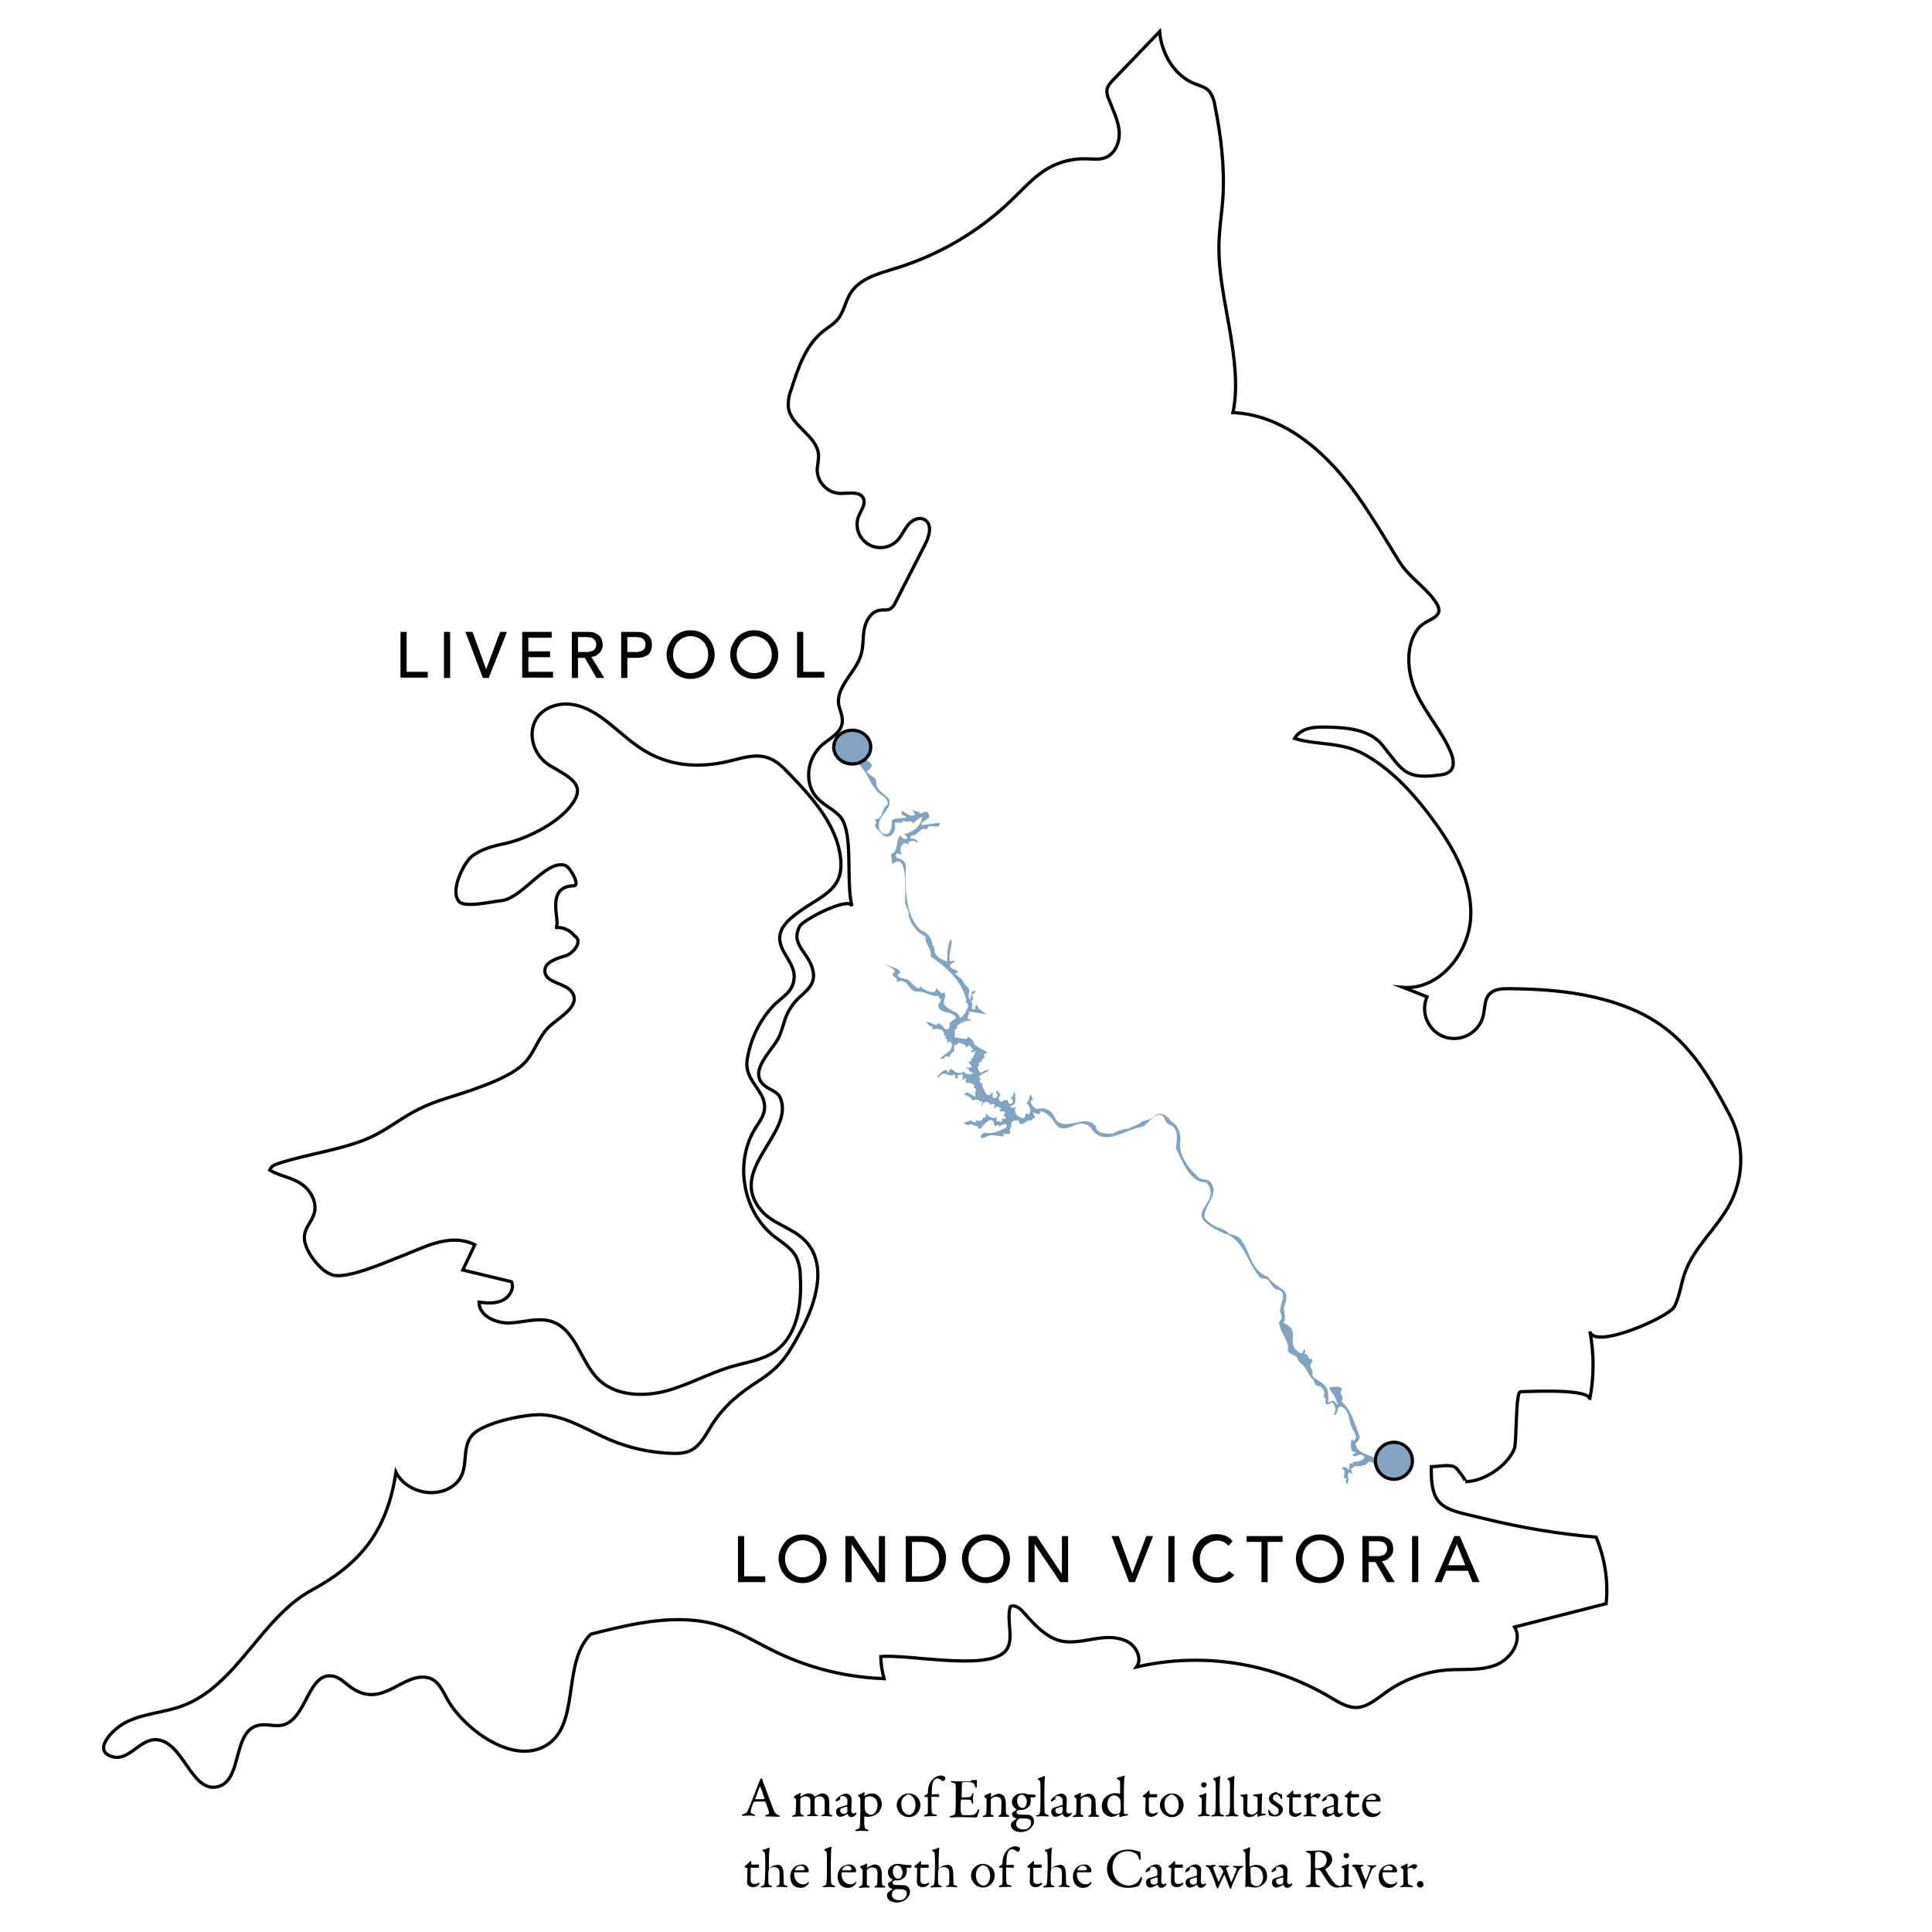 <?xml version="1.0" encoding="utf-8"?>
<!-- Generator: Adobe Illustrator 26.3.1, SVG Export Plug-In . SVG Version: 6.00 Build 0)  -->
<svg version="1.1" id="Layer_1" xmlns="http://www.w3.org/2000/svg" xmlns:xlink="http://www.w3.org/1999/xlink" x="0px" y="0px"
	 viewBox="0 0 595.3 595.3" style="enable-background:new 0 0 595.3 595.3;" xml:space="preserve">
<style type="text/css">
	.st0{fill:none;stroke:#020203;stroke-miterlimit:10;}
	.st1{fill:#82A4C0;}
	.st2{fill:#82A4C0;stroke:#020203;stroke-miterlimit:10;}
	.st3{enable-background:new    ;}
	.st4{fill:#020203;}
</style>
<g>
	<g id="Group_391" transform="translate(0.502 1.131)">
		<g id="Bull_boat_00000137831925508667210050000003320286023436550309_" transform="translate(0)">
			<path id="Path_3003" class="st0" d="M379.4,126c16.1,0.7,29.5,12.9,38.7,26.1c4.4,6.3,8.3,12.9,12.3,19.4
				c3.3,5.4,7.5,7.5,11,12.2c4.4,5.8-2.2,5.4-4.9,8.8c-4.3,5.5-3.3,14.3-0.5,20.1c3,6.3,7.8,11.6,10.5,18c0.8,1.9,1.3,4.4-0.1,5.8
				c-0.9,0.9-2.3,1.2-3.6,1.3c-10.5,1.4-11.2-1.6-17.4-9.3c-4-4.9-11.2-5.4-17.5-5.5c-3.7-0.1-7.6,0.3-9.5,3.5
				c7.4,2.3,14.6,0.8,22.2,5.3c7.4,4.3,13.6,10.8,18.8,17.6c7,9.1,13.4,19.6,13.3,31.2c-0.1,11.5-9.4,23.5-20.9,22.6l7.4,2.9
				c-2,4.6,0.1,10,4.7,12.1c4.6,2,10-0.1,12.1-4.7c0.2-0.5,0.4-1,0.5-1.5c0.6-2.3,0.3-5.1,2-6.8c1.5-1.5,3.8-1.6,5.9-1.6
				c12.9,0.1,26,1.3,37.9,6.3c15.7,6.6,22.7,18.5,30.2,32.7c4.4,8.4,4.5,18.4,0.3,26.8c-4,7.9-11.5,13.8-14.3,22.2
				c-1.1,3.3-1.5,6.9-3.1,10c-1.8,3.3-24.9,13.4-26,7.6c1.3,7,1.3,14.2-0.1,21.1c0.7-3.7-19.6-2.5-21.3-2.5
				c-1.6,0-1.1,15.6-1.9,17.6c-2.2,5.3-9.4,10.1-15.1,10.1c0.5,0-2.5-4.1-3.1-4.4c-1.7-1.1-5.4-0.2-7.4-0.2c-0.2,13.2,4,13,16.4,16
				c11.3,2.8,22.8,4.7,34.4,5.7c2.7,6.5,3.8,13.5,3.1,20.5l-28.2,7.2c2.5,4.3-1.2,9.9-5.8,11.7c-4.6,1.8-9.7,1.2-14.6,1.5
				c-7,0.5-13.8,2.9-19.5,7.1c-2.7,1.9-5.4,4.3-8.7,4.5c-2.9,0.1-5.6-1.6-8.1-3.1c-18-10.7-39.4-14.1-59.8-9.4
				c1.8-2.5,0-6.3-2.8-7.8c-7.8-3.9-15.9,2.8-23.4-1.3c-3.5-1.9-6.1-4.9-8.7-7.8c-1-1.2-2.6-2.4-4-1.7c-1.4,4.7,1.7,10.8-1.9,14.1
				c-6.1,5.6-29.7,0.5-38,1.3c0,2.3,0.4,4.6,1,6.8c-11.6-0.4-23-3.2-33.5-8.3c-5.6-2.7-11-6.1-16.9-8c-12.9-4.1-26.9-0.7-40,2.6
				c-9.1,9.1-2.9,28.3-14.1,34.5c-10.5,5.8-25.3-5.8-30.1-14.5c-1.4-2.6-2.8-5.7-5.6-6.5c-8-2.2-14.1,9.8-23.9,3
				c-1.9-1.3-3.6-3.3-5.9-3.6c-7.5-1.2-7.9,13.3-15.3,15.1c-2.6,0.6-5.4-0.6-7.9,0.2c-7.6,2.2-4.5,16.9-12.1,18.8
				c-8.2,2-10.5-13.9-18.9-14.5c-5-0.3-8.5,6.6-13.4,5.3c-6.8-1.8,0.1-8.7,3.9-10.6c5.4-2.8,11.8-3,17.5-5.1
				c16.9-6.3,24.1-27.1,39.9-35.7c15.1-8.2,23.2-18.3,25.9-36.3c2.9,5.7,10.9,8,16.5,4.9c7.3-4.2,2.9-11.4,6.9-16.2
				c3.4-4.1,16.9-6.7,21.7-6.4c7.4,0.4,13.9,4.8,20.8,7.7c6.1,2.6,12.7,4,19.3,4.2c1.8,0.1,3.6-0.1,5.2-0.7c3.3-1.4,5-5,6.9-8
				c3.7-5.9,8.6-9.9,14.4-13.6c6.8-4.4,8.9-7.7,13-15.3c4.8-8.8,8.4-20.9,1.3-28c-3.8-3.9-9.9-5.1-13.4-9.2
				c-10.9-12.7,10.5-23.9,5.8-34.8c-0.8-1.9-3.2-2.4-4.8-3.7c-5.5-4.5,2.9-11.2,4.6-15.4s1.4-6.1,4.4-10c2.3-3,6.7-4.8,6-9.5
				c-1-6.2-7.3-8.3-4.2-14.2c1.1-2.1,15.4-9.4,16.1-6.2c-1.8-7.4,0.2-19.6-2.6-26c-2-4.4-8.3-5-10.2-10.9c-1.4-4.5,0-9.5,3.5-12.7
				c2.4-2.1,5.9-3.7,6.3-6.9c0.3-2-0.8-3.9-1.1-5.8c-0.7-5.6,5.3-9.7,6.9-15.2c0.8-2.6,0.5-5.3,1-7.9c0.5-2.6,2.1-5.4,4.8-5.8
				c1.1-0.2,2.2,0.1,3.2-0.4c0.7-0.5,1.3-1.2,1.6-2l9.2-18c1.3-2.5,2.2-6.1-0.2-7.5c-1.7-1-3.9,0.1-5.1,1.6c-1.2,1.5-2,3.4-3.3,4.8
				c-2.8,2.9-7.4,2.9-10.2,0.2c-2.2-2.1-2.8-5.3-1.6-8c0.7-1.6,2-3.3,1.4-5c-1-2.6-4.8-1.6-7.5-1.7c-3.7-0.3-6.6-3.3-6.8-7
				c0-1.6,0.5-3.3,0.4-4.9c-0.4-5.9-8.6-8.8-9.3-14.7c-0.1-1.9,0.2-3.7,0.9-5.4c2.1-6.7,4.5-13.8,10-18.1c1.4-1.1,3-2,4.2-3.4
				c2-2.3,2.4-5.5,4-8.1c2.9-4.7,8.9-6.2,14.1-7.8c13.3-4.1,25.4-11.2,35.4-20.8c3.7-3.5,7.1-7.5,11.5-10c3.5-2,7.5-3,11.6-2.9
				c2,0,4.2,0.4,6.1-0.4c3.1-1.3,4.5-5.1,4.1-8.5c-0.4-3.4-2-6.4-3.2-9.6c-0.5-0.9-0.6-2-0.5-3c0.3-1,0.9-1.8,1.6-2.5l14.6-15.2
				c0.6,6.8,4.5,13.6,10.9,16.1c1.5,0.6,3.3,1,4.4,2.3c0.9,1.2,1.5,2.7,1.7,4.2c1.9,9.4,3.1,19.1,2.5,28.7
				c-0.4,5.6-1.4,11.2-1.2,16.8C375.3,91.4,382.6,110.9,379.4,126z"/>
			<path id="Path_3004" class="st0" d="M141.1,276.8c1.9,1.8,10.5-0.2,12.7-0.4c6.7-0.6,13.8-12.7,19.8-10.9
				c1.6,0.5,4.8,6.3,2.7,6.3c-9.6,0.2-3.3,12.6-5.8,12.9c2.3-0.3,4.6,0.7,6.1,2.6c2.5,1.4-0.2,5.3-2.9,6.1s-6.5,1.9-6.3,4.8
				c0.2,3.8,6.8,3.4,8.6,6.8c2,3.8-3.4,6.9-6.7,9.7c-3.9,3.2-4.9,8.5-8.4,11.9c-3.9,3.8-11.2,6.4-16.2,8.2c-5.4,1.9-11,3.2-16.1,5.8
				c-4.5,2.2-8.6,5.4-13.1,7.8c-8.7,4.6-20.8,5.8-30.3,9c-1.3,0.4-2.1,0.8-2.6,2c2.9,1.8,6.8,2.2,9.8,4.3c2.9,2,4.9,5.7,3.9,9.1
				c-0.6,2.1-2.2,3.7-2.8,5.8c-0.8,2.9,0.8,5.9,2.6,8.3c1.5,2,3.4,4,5.8,4.8c4.3,1.4,16-3.7,20.3-5.4c7.4-2.7,15.6-7.8,23.6-3.9
				l-3.7,7.8l15,3.6c1,2.2-0.7,4.8-2.9,5.8s-4.7,0.8-7.1,0.5c0,4.3,5.3,6.6,9.6,6.4c4.3-0.2,8.8-1.8,12.9-0.4
				c7.4,2.5,8.8,12.5,14.4,17.9c5.3,5,13.6,5.3,20.6,3.5c7.1-1.9,13.5-5.6,20.5-7.6c4.4-1.3,9.2-1.9,13-4.5c7.1-4.8,8.5-14.7,8-23.2
				c0-2.1-0.4-4.2-1.3-6.1c-1.5-2.8-4.4-4.4-6.8-6.3c-9.7-7.7-12.3-22.9-5.7-33.4c1.1-1.7,2.3-3.3,2.7-5.3c1-6.1-6.2-8.8-5.3-15.5
				c0.9-6.1,3.5-11.7,7.6-16.3c2.8-3.2,6.8-4.5,6.9-9.5c0.1-5.3-6.8-9-3.6-15c0.7-1.1,1.6-2.2,2.6-3c8.3-7.2,17.5-7.6,15-20.5
				c-1.8-9.4-9.2-17.5-15.6-24.1c-1.9-2-4-4.1-6.7-4.9c-3.7-1.2-7.6,0.1-11.3,1c-9.8,2.4-19.3,1.8-27.9-4
				c-7.4-4.9-13.6-13.2-22.5-13.5c-3.8-0.1-7.9,1.6-9.7,5c-0.8,1.6-1.2,3.4-1,5.2c0.3,3.7,2.4,6.9,5.5,8.8
				c6.7,3.9,11.5,6.1,6.1,12.7c-4.2,5.2-13.3,9.8-19.7,11.2c-3.7,0.8-7.5,1.7-10.5,4C142.3,264.8,137.9,273.7,141.1,276.8z"/>
		</g>
		<g id="skog_00000003072996256260768550000005001968854912203139_" transform="translate(263.964 256.89)">
			<g id="Group_13_00000015329078696107377090000005922327459691506618_">
				<path id="Path_62_00000132806377734303786760000009537601370079506850_" class="st1" d="M163.1,195.7c0.5-0.5,0.1-0.8-0.4-1
					c1.4-0.3-0.5-0.8-1.2-0.5c-0.6,0.1-1.5-0.1-1.5-0.7c-0.8,1.2-0.8-0.6-1.7-0.9c-1.4-0.8-1.5,1.2-2.7,0.8
					c-0.9,0.9-2.1-0.3-3.2,0.8c-1.3,0.5,0.1,1.5-0.2,2.1c-1.2-1.4-1.5,0-1.2,1.3c0.3,2.3-1.4,1.8-0.5-0.2c-1.7,0.4-0.4-1.2-0.7-2.1
					c-0.1-0.5-0.5-0.8-1-0.8c0.5-0.6,1.3-0.6,1.9-0.1c0.2,0.1,0.3,0.3,0.4,0.5c0.6-0.2-0.6-2.9,1.6-1.8c-1.4-1.5,2.1,0.2,3.3-2.2
					c-1.7-1.8-2.8,0.8-3.8-0.7c0.3-0.2,1.7-0.5,0.6-0.9c-1.6,0.4-1.1-5.5-0.2-3.3c1.5-1,0.2-2.9-0.5-4.1c-1-2-0.7-5-2.8-6.3
					c-1.1-0.7-1.7,0.4-1.7,1.4c-0.1,0.5-0.6,1.2-1.1,0.9c0.8-1.2,0.6-2.8-0.5-3.8c-3.3,2.2-1.2-2-2.7-1.6c0.6-1.1,0.3-2.5-0.8-3.2
					c-0.1-0.1-0.3-0.1-0.4-0.2c-1.2,0-1.6-0.9-1.8-1.9c-1.6-1.2-2-3.4-3.4-4.7c-0.9-0.6-1.6-1.5-1.9-2.6c-1-0.5-2.7-0.8-2.6-2.1
					c0.4-2.8-3-5.9-2.7-8.6c1-0.9,0.9-1.8,0.3-2.9c-0.4-2.4,2.9-6.5-1.2-7c-1.6-0.7-1.9-3.2-3.6-3.4c-0.7,0.2-1.5-0.2-1.9-0.9
					c-4.3-5.6-4.5-11.4-12-13.7c-4.7-2.3,2-1,2.8,0.8c1.4,0.4,3,0.6,3.9,1.9c2.9,3.9,2.9,9.5,8.2,11.4c3,4.4,7.6,3,4.9,9.5
					c0.2,1.7,0.7,3.2-0.1,4.7c6,2.4,0,6.7,5.3,9.3c1,0.3,0.6-1.1,1.2-1.1c0.6,0.6,0.1,0.7-0.1,1.3c0.9,0,1.4,1,1.7,1.8
					c0.7-0.9,1.3,0.7,0.3,1.1l0.2,0.5c-1.1-0.1,0.8,1.8,0.3,2.8c0,1.7,2.7,2.1,3.6,3.4c1.7,1.5,1.3,3.6,1.3,5.4
					c0.9-0.1,1.8-1.2,2.3,0.2c1.4,1.4,0.1-0.8-0.1-1.6c-0.5-1.1-1.6-2-1.9-3.2c1.2-0.2,3.3-0.7,4,0.5c-1.4,1.8,0.9,1.6-0.2,3.8
					c3.1,2.7,4.1,7.1,5.6,10.8c0,1-0.7,1.6-1.3,2.2c0.5,3.3,4.7,3.3,6.9,5c1-0.1,1.4,1.1,2.5,0.8
					C166.2,192.5,167.9,195.6,163.1,195.7z"/>
				<path id="Path_63_00000168102270896978676390000005372282668897094017_" class="st1" d="M113.8,122.5c-17-7.2-0.9-8.6-6.5-16.2
					c-5.3,0.3-7.4-6.7-9.5-10.6c0.4-2.4,1-5.6-1.4-7c-1.1-0.3-1.9-1.2-2.1-2.3c-2.2-2.8-4.7,1.6-6.6,2.7c-5.1,0.7-12.3,6.7-16,0.4
					c-1-1.1-2.5-1.5-4-1.2c-8.8,4.1-5.4-2.2-11.6-4c0.1,1.7-1.4,0.6-2.3,0.5c1.3,2.5,0.3,0.9-0.5,2.6c-1-1.1-2.8,2-3.7,0.5
					c0.2-1-1.5-0.8-2-0.4c-0.5,0.3-0.6,0.9-0.4,1.3c0,0,0,0.1,0.1,0.1c-0.6,0.5-0.8,1.5-0.4,2.2c-0.4,0.5-1.9,0.2-2.4,0.2
					c1.9,2.1-3.1-0.7-5.5,1.2c-2.5,0.8-0.9-2.2,0.9-1.4c2,0.2,4-0.9,5.7-1.7c0.6-1.5-1.3-1.1-2-0.3l-0.6-0.6
					c-1.7,1.4-0.6-1.3-2.2-1.4c-1.6,0.1-2.2,2.3-3.7,2.8c-0.2-0.3-0.3-0.7-0.2-1.1c-1,0.8-1.8-1.1-2.9-0.1c-2.7-0.5-0.9-1,0.7-1.5
					c0.7,0.8,2.5,0.8,1.2-0.4c0.8,0.9,2.7,0.7,2.5-0.6c0.8,0.7,1.3-0.8,0.8-1.4c3.1,3.8,4.1-0.4,3.3,2.6c1.3,0,2,0.9,1.8-0.9
					c0.3,0.3,0.9,0.4,1.2,0c0,0,0,0,0,0c-0.3-0.7-1.1-0.8-0.3-1.5c0.2-1-1.4-0.3-1.8-0.8l0.6-0.6c-0.7-0.4-1.4-1.3-1.9,0
					c-1-1,1-0.9-0.8-1.6l-0.6,0.5c-0.2-0.7-0.8-1.1-1.5-1c-0.7,0.2-1.1,0.8-1,1.5c0,0,0,0,0,0.1c-0.3-0.4-0.3-1,0.1-1.4
					c0.1,0,0.1-0.1,0.2-0.1c-1-0.1-2.1-1.5-3.1-0.4c-0.7-1-1.7-1.7-2.9-2c1.2-1.5,2.3,0.4,3.6,0.7c-0.5-1,0.9-2.9-0.6-2.6
					c0.9-1.3-1.1-1.8-2.1-1.6c-0.5-0.2,0-1.2-0.5-1.6c-1,1.9-0.7-0.6-0.8-1.1l-1.4,0.2c0.1,1.9-1,1.2-1-0.2
					c-2.1,1.2-2.8-1.3-4.5,0.4c-0.2,0.4-0.7,0.9-0.9,0.5c0.6-1.1,3.1-3.6,3.3-1.2c1.5-3.5,1.4,1.2,4.9-0.5c0.7,0.9,2,1.1,3,0.4
					c-2.5-0.8-0.3-1-2.6-1.6c2.2-0.1,2.6,0,0.9-2c0.6,0.1,1.6,0.2,0.6-0.5c0.9,0.3,1.5-2.3,1.8-2.7c-0.9,0.4-2.5,0.8-0.8-0.4
					l-1.2-1.4L32.9,65c1-1.2-1.3-1.4-1.9-1.8L30.2,64c-0.9-1.4-0.9,1.3-0.6,1.9c-0.8,0.3-1.4,1-1.5,1.9c-0.3-0.4-1-0.5-1.4-0.2
					c-0.2,0.2-0.3,0.4-0.4,0.6c-2.7,0.3,1.3-1.6,2-2.6c0.8-1,1.1-3.9-0.8-2.3c0.1-0.6-0.2-1.3-0.7-1.6c0.6-0.2,1.9,0.3,1.5-0.7
					c-1.9-0.7-3-3-5.2-2c0.1-0.3,0.1-0.7-0.1-1c0.3-0.4,1.3-0.5,1,0.2c0.9-2.9,1.9,2.1,3.9,0.7c0.5-0.3,0.6-0.9,0.3-1.4
					c-0.1-0.1-0.1-0.2-0.2-0.2c1.6-1,3.7-2,0.8-2.9c2-2.1,2,2.2,3,1.2c1.6,0,1-2.6,2.2-3.1c-0.4-0.2,0.1-1.1-0.3-1.3
					c0.3-0.1,0.7-0.6,1-0.6c1,0.3-0.2,1.8,0.5,2.3c0.8,0.5,1.3-0.7,1.1-1.4c0.5,0.2,0.7,0.7,0.5,1.1c-0.1,0.2-0.2,0.3-0.3,0.4
					c1.1,0.3,2.2,0.9,3.1,1.6c-1.8-0.7-3.7-1-5.6-0.9c0.5,1.4-1.6,1.9,1,2.7c-2,0-3.8,0.8-5.2,2.1l0.7,0.3c-1.4,0-0.4,2.1-0.9,2.8
					l4.7,0.8l1.1,0.2c-0.2,1.8,3.7,2.9,4.8,3.9c-1.1-0.6-2.3,1.3-0.8,1.4c-2,0-0.7,1.5-2.4,1.5c0.3,0.4,0.3,0.9-0.1,1.2
					c-0.1,0.1-0.1,0.1-0.2,0.1c1,3.2,1,1.2,3.6,0.8c-0.7,1.3-5,2.1-2.2,2.9c-0.4,0-0.7,0.3-0.7,0.7c0,0.4,0.3,0.7,0.7,0.7
					c0.3,0,0.6-0.2,0.7-0.5l-0.7,1c0.5,0.8,0.8,2.7,1.8,3.1c1.4,0.3,0.5-1.2,1.7-0.5c-0.9,1.4,0.8,2.2,1.4,0.5
					c-1.4-1.8,0.2-1.7,0.8,0.1c-0.5,0.3-0.7,0.9-0.4,1.4l0,0c0.4,0.7,1.3,0.8,1.4-0.1c0.3,0.3,0.9,0.3,1.2,0
					c0.3,2.8,2.9,0.6,0.8-0.7c1.5-0.3,0.5-0.9,1.5-1.8c-0.2,1.9,1,4.2-1.6,4.5c1,0.7,0.9,0.8,1.9,0.1c-1,1.8,0.5,3.4,2.3,3.7
					c0.9-0.7,0.3-2.2,1.7-1.2c0.7-1.2,0.3-2.7-0.8-3.5c1.7-1.6,0.4-4.5,2.1-1c-1.9,0,0.2,2.8,1.3,2.8c1.9-0.7,4.1,0.2,5,2
					c2.5,6.2,9.5-1.1,13,3.3c-0.1,2.4,3.6,2.4,5.3,2.2c1.5-0.8,3.2-1.4,5-1.5c1.1-0.9,2.8-1,3.7-2c1.3-0.7,3-0.6,4.1-1.9
					c1.9-1.5,4,0,5.1,1.7c2.6,1.5,3.2,4.3,2.7,7.2c0.1,3.8,2.7,7.3,5.5,9.8c1,1.4,2.9,0.4,3.9,1.7c3.1,3.6-2.2,7.3-1.8,10.9
					C108.1,119.6,111.8,120.1,113.8,122.5z"/>
				<path id="Path_64_00000115500478537572262350000001551778836012439457_" class="st1" d="M26.6,61.9c0.5-0.6,0.3-1-0.3-0.9
					c0.6-2-2.2-2.4-3.6-1.7l0.2-1c-0.9,0-1.7-0.7-1.8-1.6c1.1,0.4,2.3,0.9,3.3,1.4c1.1-2.2,2.1,2.5,3.6,0.7c0.5-2.4-0.3-1.3,2.2-3.2
					c-1.4-2.4-4.9-1-5.6-3.6c0-0.8,0.9-1.4,0.9-2.2c-0.4,0-0.7-0.3-0.7-0.7c0-0.1,0-0.2,0.1-0.3c-2.1,0.5-4.1-1.2-6.2-1.3
					c-1.8,0.3-2.7-1-3.6-2.3c-0.8-0.9-2.4-1.4-3.2-0.5c0.2-1.7-0.8-1.4-1.5-2.6c2.4-1.2-1.4-2.3-2.2-3.1c1.4,0.8,6.8,1.9,3.8,3.4
					c0.6,1.3,2.7,0.9,3.8,1.8c0.7,1.1,4.1,3.9,3.1,1.1c0.5,1.7,5.4,3.7,5,1.2c1,0.3,1.7,2.3,2.6,1.2c0.7,0.9-0.2,2.1-0.1,3.2
					c0.3,2.4,4.7,2.5,5,4.9c1.2-0.9,4-4.6,1.3-5.1l0.7-0.2c-1.4-6.3-6.6-10.8-11.1-13.8c0.5-2.3-2.1-4.3-1.6-6.2
					c-2.5-0.9-4.6-3.9-5.2-6.4c0.3-1.7-1.2-3-1.1-4.5c0.1-3.3,0.8-15.6-3.9-11.3c0-0.5-0.6-2.7-0.3-3.2c2.4-1,1.1-4.3,2.8-5.7
					c1,1.9,3.5,1.1,1-0.4c2.8-0.6,5.3-2.3,5.7-5.4c-1,0.5-1.9,1.2-2.7,2.1c-0.9-1.4-1.8,0.1-3.3-0.9c0.3,1.4-2.1,0.1-2.5,0.9
					c0.8,2.2-1.4,5.3-3.6,3.6c-0.8-1.3-3.5-2.6-2-3.9l-0.5-1c2.5,0.3,2.1-3.7,4-4.5C9.3-12,7.1-13,6-14c-1.8-1.7-2.7-4.4-4.1-6.4
					c-0.7-1-1.5-2.3-2.7-2.8c-0.7-0.3-3-0.3-1.6-1.6c0.4-0.3,0.9-0.5,1.5-0.5c0.3-0.1,0.7-0.1,1,0c0.4,0.1,0.7,0.3,1,0.5
					c0.7,0.5,3,1.7,3.1,2.6c0.1,0.6-1.6,2.1-1.7,1.7c0.6,1.3,2.4,1.6,3,2.9c-0.2,3.3,2.4,3.7,4,5.9c0.9,2.6-2.4,4.5-3,6.8
					c-1.2,4.3,4.3,6.1,3.8-0.2c0.7-1.6,7.1,0,3.2-1.9c-1-3.3,1.8,1.5,4,0l-0.8-1.6c0.9,0.5,2.3,1.4,2.3-0.2
					c-1.2,3.7,2.1-1.2,2.9,2.2c-0.1,1.3-2.8,1.5-2.4,2.8c1.8-0.2,3.7-0.4,5.5-0.7c0.6,1.9-2.3,0.9-3.2,1L21-2.3
					c-1.5-1.4-2.7,1.8-4.4,1.7c-2.2,1.6,1.9,0.2,1.7,2.3c-0.8-0.8-2.9-1.1-2.9,0.5c-1.9-1.6-3,1.6-2,3.2L12.2,5
					c-0.6-0.3-0.9,0.9-0.3,1.3c1.9,0.5,3.1,1.4,2.7,3.6c0,6.1-0.2,14.3,4.7,18.7c2.1,0.7,3.5,2.6,3.6,4.7c1.4,0.3-1.2,3.2,4.5,4.9
					c0.1-2.2-0.1-4.9,1.1-6.8c1,1.2-1.1,4.6-0.2,6.8l1.6-0.2c-0.3,0.7-1.4,0.7-1.6,1.4c-0.3,1.2,2.1,1.1,2.5,2.3
					c-2.6,0.2,1.1,0.9,1.9,3.5c3,2.5,0.3,2.5,1.7,4.8c0.5-0.7,0.2-3.5,1.8-2.5L35,48.6c0.5,0.5,0.4,1.3-0.1,1.8
					c-0.2,0.1-0.4,0.3-0.6,0.3c0.6,0.7,1.2,0.9,0.4,2.1c3.5,1.3-1.6-3.6,4.5,1.7c-1.2-0.2-4.1-0.8-5.4-0.9c1,1.5-1.5,1.6,0.9,2.9
					c-1.2-0.3-5.2,0.6-4.1,2.1c-0.7,0.4-1.5,0.8-0.9,1.8c-0.8,2,1.4,1.3,2.7,1.7c0.5,0.2,1.5,0,1.2-0.7c3.3,1.3,0.5,2.5-1.5,2.3
					c-0.6-0.3-0.7-0.6-1.3-0.5c-0.3,0.1-0.8,1.2-0.8,0.9c-0.9-1.1-0.3,1.2-0.6,1.9c-0.5-1.2-0.5-4.3-2-2.7
					C26.9,63.4,28.7,61.8,26.6,61.9z"/>
			</g>
		</g>
	</g>
	<ellipse id="Ellipse_45" class="st2" cx="262.6" cy="230.2" rx="5.7" ry="5.2"/>
	<circle id="Ellipse_46" class="st2" cx="429.5" cy="450.1" r="5.7"/>
	<g class="st3">
		<path class="st4" d="M235,548.6c0.1,0.5,0.4,1.3,0.8,2.2c0.9,2.5,2.2,6,2.5,6.7c0.6,1.4,0.9,1.6,1.6,1.8c0.3,0.1,0.4,0.2,0.4,0.3
			c0,0.1-0.1,0.2-0.6,0.2c-0.6,0-1.4-0.1-2.2-0.1c-0.6,0-0.8,0-1.2,0c-0.4,0-0.5-0.1-0.5-0.2c0-0.1,0.1-0.2,0.4-0.3
			c0.8-0.2,0.8-0.5,0.7-0.9c-0.1-0.7-0.6-1.9-1-3c0-0.1-0.1-0.2-0.6-0.2c-1,0-2.5,0-2.9,0.1c-0.1,0-0.2,0.1-0.2,0.1
			c-0.5,1.1-0.9,2.6-0.9,3c0,0.2,0.1,0.5,0.9,0.7c0.3,0.1,0.5,0.2,0.5,0.3c0,0.2-0.3,0.2-0.5,0.2c-0.3,0-0.7-0.1-1.4-0.1
			c-0.6,0-1.5,0.1-1.8,0.1c-0.3,0-0.4-0.1-0.4-0.2c0-0.1,0.1-0.3,0.4-0.3c0.9-0.3,1.1-0.3,1.6-1.5c0.4-0.9,2.4-6.1,3.1-7.9
			c0.1-0.2,0.1-0.3,0.2-0.5c0-0.1,0.1-0.2,0.1-0.3c0.1-0.2,0.3-0.5,0.4-0.7c0.1-0.1,0.2-0.2,0.3-0.2
			C234.8,548.1,234.9,548.2,235,548.6z M235.6,554.2c-0.3-0.9-1.2-3.5-1.4-3.7c-0.1-0.1-0.1-0.1-0.1,0c-0.3,0.8-1.2,3.3-1.4,3.8
			c0,0.1,0,0.1,0.1,0.1c0.7,0,2.1,0,2.7-0.1C235.6,554.4,235.6,554.3,235.6,554.2z"/>
		<path class="st4" d="M245.1,553.2c0.3-0.1,1.1-0.6,1.3-0.7c0.1-0.1,0.1-0.1,0.1-0.1c0.1,0,0.2,0.1,0.2,0.2c0,0.2-0.1,0.7-0.1,0.9
			c0,0.1,0,0.2,0.1,0.1c0.4-0.3,1.5-1,2.3-1c0.6,0,1,0.1,1.4,0.3c0.3,0.2,0.5,0.5,0.6,0.6c0,0.1,0.1,0.1,0.1,0.1
			c0.3-0.2,0.8-0.5,1.2-0.7c0.4-0.2,0.8-0.3,1.1-0.3c0.6,0,1.1,0.2,1.5,0.6c0.4,0.4,0.5,1,0.6,1.7c0.1,0.9,0,2.1,0,3.6
			c0,0.3,0.1,0.6,0.7,0.8c0.2,0.1,0.3,0.1,0.3,0.2c0,0.1-0.2,0.2-0.5,0.2c-0.3,0-0.8-0.1-1.3-0.1c-0.5,0-0.8,0-1.2,0
			c-0.3,0-0.4-0.1-0.4-0.2c0-0.1,0.2-0.2,0.4-0.2c0.6-0.2,0.6-0.4,0.6-1c0-0.4,0-2.4,0-2.9c0-0.6-0.1-0.9-0.3-1.2
			c-0.2-0.3-0.6-0.6-1.3-0.6c-0.8,0-1.1,0.3-1.3,0.5c-0.1,0.1-0.2,0.4-0.2,0.5c0,0.1,0,3.4,0,3.8c0.1,0.6,0.1,0.7,0.7,0.9
			c0.2,0.1,0.4,0.2,0.4,0.2c0,0.1-0.1,0.2-0.4,0.2c-0.4,0-0.9,0-1.3,0c-0.4,0-0.9,0-1.2,0c-0.4,0-0.5-0.1-0.5-0.2
			c0-0.1,0.1-0.2,0.3-0.2c0.6-0.1,0.7-0.3,0.7-0.9v-3.4c0-0.5-0.1-0.7-0.2-0.9c-0.2-0.3-0.7-0.5-1.3-0.5c-0.6,0-1,0.2-1.4,0.5
			c-0.1,0.1-0.2,0.2-0.2,0.4c0,0.5,0,2.6,0,4c0,0.3,0.1,0.6,0.6,0.8c0.3,0.1,0.5,0.2,0.5,0.3c0,0.1-0.2,0.2-0.5,0.2
			c-0.1,0-0.7,0-1.4,0c-0.6,0-0.9,0.1-1.3,0.1c-0.3,0-0.4-0.1-0.4-0.2c0-0.1,0.1-0.2,0.4-0.3c0.6-0.1,0.7-0.4,0.7-1.1
			c0-0.5,0.1-2.2,0.1-3.4c0-0.1,0-0.3-0.1-0.5c-0.5-0.5-0.6-0.5-0.6-0.6C244.7,553.4,244.9,553.3,245.1,553.2z"/>
		<path class="st4" d="M262.1,553.4c0.3,0.4,0.3,0.7,0.3,1.4c0,0.7-0.1,2.9-0.1,3.1c0,0.8,0.6,0.9,0.7,0.9c0.1,0,0.5-0.1,0.7-0.3
			c0.1,0,0.1,0,0.1,0.1c0.1,0.1,0.1,0.2,0.1,0.2c0,0.3-0.8,1.1-1.6,1.1c-0.4,0-0.9-0.2-1.1-0.9c0,0-0.1-0.1-0.1-0.1
			c-0.6,0.5-1.4,0.7-1.6,0.8c-0.2,0.1-0.6,0.1-0.7,0.1c-0.6,0-1.2-0.7-1.2-1.6c0-0.3,0.1-0.6,0.3-0.9c0.2-0.2,0.4-0.3,0.7-0.4
			c0.3-0.1,1.7-0.5,2-0.6c0.4-0.1,0.5-0.2,0.5-0.3c0-0.2,0-1.2,0-1.4c0-0.4-0.5-1.2-1.4-1.2c-0.4,0-0.6,0.1-0.7,0.2
			c-0.1,0.1-0.2,0.4-0.1,0.7c0,0.1-0.1,0.2-0.1,0.2c-0.2,0.1-1,0.6-1.1,0.6c-0.1,0-0.2-0.1-0.2-0.2c0-0.5,0.5-1,1.3-1.5
			c0.5-0.4,1.3-0.7,1.6-0.7C261.4,552.6,261.8,553,262.1,553.4z M260.9,558.6c0.1-0.1,0.2-0.4,0.2-0.4c0-0.4,0-1,0-1.4
			c0-0.1-0.1-0.1-0.1-0.1c-0.5,0-1.3,0.3-1.8,0.5c-0.2,0.1-0.3,0.2-0.3,0.7c0,0.8,0.7,1,1.1,1C260.3,558.9,260.6,558.8,260.9,558.6z
			"/>
		<path class="st4" d="M270.9,553.6c0.4,0.5,0.8,1.3,0.8,2.3c0,0.9-0.4,2.2-1.5,3c-1,0.7-2,0.9-2.8,0.9c-0.4,0-0.7,0-1-0.1
			c-0.1,0-0.1,0.1-0.1,0.2c0,1.7,0,2.4,0.1,2.9c0.1,0.5,0.2,0.7,0.8,0.9c0.3,0.1,0.5,0.2,0.5,0.3c0,0.1-0.2,0.2-0.5,0.2
			c-0.4,0-1.4-0.1-2.1-0.1c-0.4,0-0.6,0.1-1.1,0.1c-0.3,0-0.5-0.1-0.5-0.2c0-0.1,0.1-0.2,0.4-0.3c0.9-0.2,1-0.3,1.1-1.6
			c0-0.6,0.1-2,0.1-3.8c0-1.2,0-2.5,0-3.5c0-0.7-0.1-0.9-0.1-0.9c-0.4-0.3-0.6-0.5-0.6-0.6c0-0.1,0.2-0.3,0.2-0.3
			c0.3-0.1,1-0.4,1.3-0.6c0.2-0.1,0.3-0.2,0.3-0.2c0.1,0,0.2,0.1,0.2,0.2c0,0.3,0,0.6-0.1,0.9c0,0.1,0.1,0.1,0.1,0.1
			c0.4-0.3,0.9-0.5,1.1-0.6c0.3-0.1,0.8-0.2,1.3-0.2C269.6,552.6,270.4,553,270.9,553.6z M266.7,553.8c-0.1,0.1-0.2,0.2-0.2,0.5
			c-0.1,0.5-0.1,2.4,0,3.1c0,0.3,0.1,0.6,0.2,0.8c0.5,0.7,1.3,1,1.7,1c0.2,0,0.6-0.1,0.8-0.3c0.9-0.7,1.2-2,1.2-2.6
			c0-0.4,0-1.3-0.7-2.1c-0.5-0.5-1.2-0.7-1.6-0.7C267.3,553.5,266.9,553.7,266.7,553.8z"/>
		<path class="st4" d="M283.6,556.2c0,1.4-0.9,2.6-1.5,3c-0.7,0.5-1.4,0.7-2.2,0.7c-0.8,0-1.7-0.4-2.3-0.9c-0.7-0.6-1.3-1.8-1.3-2.7
			c0-1.3,0.6-2.2,1.2-2.7c0.5-0.5,1.4-1,2.6-1C281.8,552.6,283.6,554,283.6,556.2z M278.6,553.6c-0.5,0.4-0.9,1.3-0.9,2.2
			c0,0.6,0.1,1.1,0.2,1.5c0.4,1.3,1.4,1.9,2.3,1.9c0.2,0,0.6-0.1,1.1-0.6c0.4-0.5,0.8-1.5,0.8-2.3c0-0.9-0.2-1.9-0.9-2.7
			c-0.4-0.4-1-0.7-1.5-0.7C279.4,553.1,279,553.3,278.6,553.6z"/>
		<path class="st4" d="M289.2,552.8c0.1,0,0.2,0.4,0.2,0.7c0,0.1-0.2,0.2-0.3,0.2c-0.1,0-1.8-0.1-2-0.1c0,0-0.1,0.1-0.1,0.1
			c0,0.3,0,4.2,0.1,4.5c0.1,0.6,0.2,0.8,1.2,0.9c0.3,0.1,0.4,0.2,0.4,0.3c0,0.2-0.2,0.2-0.5,0.2c-0.2,0-1,0-1.4,0
			c-0.6,0-1.6,0.1-1.7,0.1c-0.2,0-0.4-0.1-0.4-0.2c0-0.1,0.2-0.2,0.4-0.3c0.7-0.2,0.8-0.4,0.8-1.2c0-0.7,0-2.8,0-3.7
			c0-0.6-0.1-0.6-0.2-0.6c-0.2,0-0.5,0-0.7,0c-0.1,0-0.2-0.2-0.2-0.3c0-0.1,0.5-0.3,0.9-0.6c0.1-0.1,0.2-0.2,0.2-0.3
			c0-1,0.1-1.8,0.4-2.6c0.4-0.9,0.8-1.5,1.6-2.1c0.7-0.5,1.3-0.7,2-0.7c0.4,0,0.8,0.1,1.1,0.3c0.2,0.1,0.3,0.4,0.3,0.6
			c0,0.2-0.2,0.6-0.5,0.7c-0.1,0-0.2,0.1-0.3,0.1c-0.1,0-0.2-0.1-0.5-0.3c-0.3-0.3-0.8-0.5-1.2-0.5c-0.4,0-0.8,0.2-1.1,0.7
			c-0.4,0.7-0.6,1.7-0.6,4c0,0.1,0.1,0.2,0.1,0.2C288.2,552.9,289.2,552.8,289.2,552.8z"/>
		<path class="st4" d="M299.2,548.5c0.6,0,1.3,0,1.6-0.1c0.1,0,0.1,0.1,0.2,0.2c0,0.8,0,1.3,0,1.7c0,0.2-0.1,0.5-0.3,0.5
			c-0.2,0-0.2-0.2-0.3-0.4c-0.2-0.9-0.6-1.1-1.2-1.2c-0.5-0.1-1.7-0.1-2.5-0.1c0,0-0.2,0.1-0.3,0.5c0,0.4-0.1,3.7-0.1,4
			c0,0.1,0,0.2,0.1,0.2h1.1c1.6,0,1.7-0.1,2-0.9c0.1-0.3,0.2-0.4,0.3-0.4c0.1,0,0.2,0.2,0.1,0.4c0,0.5-0.1,0.8-0.1,1.3
			c0,0.5,0,0.7,0.1,1.1c0,0.3-0.1,0.5-0.2,0.5c-0.1,0-0.2-0.2-0.3-0.4c-0.2-0.8-0.3-0.9-1.4-0.9c-0.6,0-1.3,0-1.7,0
			c-0.1,0-0.2,0.1-0.2,0.2c-0.1,0.4-0.1,2-0.1,2.7c0,0.5,0.1,1.2,0.2,1.4c0.1,0.2,0.2,0.3,0.3,0.4c0.3,0.1,0.9,0.1,1.6,0.1
			c0.2,0,1.3,0,1.7-0.1c0.6-0.1,1-0.5,1.4-1.3c0.2-0.4,0.3-0.5,0.4-0.5c0.1,0,0.2,0.3,0.1,0.5c0,0.1-0.5,1.7-0.6,1.9
			c-0.1,0.1-0.2,0.2-0.3,0.2c-0.2,0-2.8-0.1-5.7-0.1c-0.9,0-1.3,0.1-2,0.1c-0.3,0-0.5,0-0.5-0.2c0-0.1,0.2-0.2,0.5-0.3
			c0.9-0.2,1.2-0.3,1.3-1.3c0.1-0.7,0.1-2.8,0.1-4.9c0-2.1,0-2.4,0-2.9c0-0.8-0.2-1-1-1.1c-0.4-0.1-0.5-0.2-0.5-0.3
			c0-0.2,0.2-0.2,0.5-0.2c0.8,0,1.5,0.1,2.7,0.1H299.2z"/>
		<path class="st4" d="M303.6,553.1c0.3-0.1,0.9-0.3,1.2-0.5c0.2-0.1,0.3-0.2,0.4-0.2c0.1,0,0.2,0.2,0.2,0.3c0,0.3-0.1,0.7-0.1,0.9
			c0,0.1,0.1,0.1,0.1,0.1c0.7-0.5,1.6-1,2.3-1c0.9,0,1.3,0.4,1.6,0.7c0.4,0.5,0.6,1.3,0.6,2.1c0,0.3,0,2.9,0.1,3.2
			c0,0.3,0.2,0.5,0.6,0.6c0.3,0.1,0.4,0.2,0.4,0.3c0,0.1-0.2,0.2-0.5,0.2c-0.4,0-0.8,0-1.3,0c-0.4,0-1,0-1.2,0
			c-0.2,0-0.4-0.1-0.4-0.2c0-0.1,0.2-0.2,0.4-0.3c0.4-0.2,0.5-0.3,0.5-0.9c0-0.6,0.1-2.7,0.1-3.2c0-0.6-0.3-1.1-0.5-1.3
			c-0.2-0.1-0.7-0.3-1.1-0.3c-0.8,0-1.2,0.3-1.5,0.6c-0.1,0.1-0.2,0.3-0.2,0.4c0,0.2,0,4,0,4.2c0,0.2,0.1,0.4,0.6,0.5
			c0.2,0.1,0.3,0.2,0.3,0.3c0,0.1-0.2,0.2-0.4,0.2c-0.2,0-0.7,0-1.1,0c-0.6,0-1.1,0.1-1.4,0.1c-0.3,0-0.5-0.1-0.5-0.2
			c0-0.1,0.2-0.2,0.4-0.3c0.6-0.2,0.7-0.3,0.7-1c0.1-0.5,0.1-2,0.1-3.8c0-0.2,0-0.4-0.4-0.7c-0.2-0.2-0.3-0.2-0.3-0.3
			C303.3,553.3,303.5,553.2,303.6,553.1z"/>
		<path class="st4" d="M316.4,552.8c0.2,0,0.4,0.1,0.5,0.1c0.4,0,1.7,0.1,2,0.1c0.1,0,0.2,0.1,0.2,0.2c0,0.2-0.2,0.6-0.3,0.6
			c-0.1,0-0.7,0-1.2,0c-0.1,0-0.1,0.1-0.1,0.1c0.1,0.3,0.1,0.6,0.1,0.9c0,1-0.3,1.7-1,2.2c-0.8,0.6-1.5,0.7-1.9,0.7
			c-0.1,0-0.5,0-0.6,0c-0.1,0-0.2,0-0.3,0c-0.2,0.1-0.6,0.5-0.6,0.6c0,0.5,0.5,0.8,0.7,0.8c0.8,0,2.6,0.1,3.2,0.1
			c0.1,0,0.5,0.2,0.8,0.4c0.5,0.4,0.7,1.1,0.7,1.5c0,1.3-0.9,2.2-1.6,2.7c-1,0.6-1.9,0.7-2.5,0.7c-0.6,0-1.4-0.1-2.2-0.6
			c-0.5-0.4-0.8-1-0.8-1.5c0-0.8,0.3-1,0.5-1.1c0.4-0.4,1-0.7,1.2-0.9c0,0,0-0.1-0.1-0.1c-0.1-0.1-0.5-0.2-0.7-0.3
			c-0.3-0.2-0.6-0.7-0.6-1.3c0,0,0.1-0.1,0.1-0.2c0.3-0.2,1-0.6,1.3-0.9c0,0,0-0.1-0.1-0.2c-0.5-0.3-1.3-0.9-1.3-2.2
			c0-0.9,0.4-1.5,1.1-2c0.5-0.4,1.1-0.6,1.8-0.6C315.6,552.5,315.9,552.6,316.4,552.8z M316.7,563.4c0.7-0.5,1-1.1,1-1.6
			c0-0.2,0-0.6-0.2-0.9c-0.2-0.2-0.5-0.5-0.9-0.5c-0.5-0.1-1-0.1-1.8-0.1c-0.6,0-0.8,0.1-0.9,0.2c-0.6,0.4-0.8,1-0.8,1.4
			c0,0.6,0.2,1,0.6,1.3c0.5,0.4,1.1,0.5,1.7,0.5C316,563.7,316.5,563.5,316.7,563.4z M313.9,553.4c-0.3,0.3-0.5,0.7-0.5,1.5
			c0,0.9,0.6,2.2,1.7,2.2c0.1,0,0.3-0.1,0.6-0.2c0.4-0.3,0.7-1.1,0.7-1.8c0-0.3-0.1-0.9-0.4-1.3c-0.3-0.5-0.7-0.8-1.3-0.8
			C314.5,553,314.1,553.2,313.9,553.4z"/>
		<path class="st4" d="M320,547.9c0.8-0.3,1.3-0.4,1.8-0.7c0.1,0,0.2,0.1,0.2,0.2c-0.1,0.4-0.2,2.4-0.2,4.7c0,2.5,0,5.9,0.1,6.3
			c0.1,0.3,0.1,0.6,0.9,0.8c0.3,0.1,0.4,0.2,0.4,0.3c0,0.1-0.2,0.2-0.5,0.2c-0.4,0-1.2-0.1-1.5-0.1c-0.4,0-1.2,0.1-1.5,0.1
			c-0.3,0-0.5-0.1-0.5-0.2c0-0.1,0.2-0.2,0.4-0.2c0.8-0.2,0.8-0.5,0.9-1.4c0.1-0.7,0.1-2.5,0.1-5.3c0-1.3,0-3.2-0.1-3.6
			c0-0.1,0-0.2-0.4-0.5c-0.3-0.2-0.3-0.3-0.3-0.3C319.7,548.1,319.8,548,320,547.9z"/>
		<path class="st4" d="M328.4,553.4c0.3,0.4,0.3,0.7,0.3,1.4c0,0.7-0.1,2.9-0.1,3.1c0,0.8,0.6,0.9,0.7,0.9c0.1,0,0.5-0.1,0.7-0.3
			c0.1,0,0.1,0,0.1,0.1c0.1,0.1,0.1,0.2,0.1,0.2c0,0.3-0.8,1.1-1.6,1.1c-0.4,0-0.9-0.2-1.1-0.9c0,0-0.1-0.1-0.1-0.1
			c-0.6,0.5-1.4,0.7-1.6,0.8c-0.2,0.1-0.6,0.1-0.7,0.1c-0.6,0-1.2-0.7-1.2-1.6c0-0.3,0.1-0.6,0.3-0.9c0.2-0.2,0.4-0.3,0.7-0.4
			c0.3-0.1,1.7-0.5,2-0.6c0.4-0.1,0.5-0.2,0.5-0.3c0-0.2,0-1.2,0-1.4c0-0.4-0.5-1.2-1.4-1.2c-0.4,0-0.6,0.1-0.7,0.2
			c-0.1,0.1-0.2,0.4-0.1,0.7c0,0.1-0.1,0.2-0.1,0.2c-0.2,0.1-1,0.6-1.1,0.6c-0.1,0-0.2-0.1-0.2-0.2c0-0.5,0.5-1,1.3-1.5
			c0.5-0.4,1.3-0.7,1.6-0.7C327.7,552.6,328.1,553,328.4,553.4z M327.2,558.6c0.1-0.1,0.2-0.4,0.2-0.4c0-0.4,0-1,0-1.4
			c0-0.1-0.1-0.1-0.1-0.1c-0.5,0-1.3,0.3-1.8,0.5c-0.2,0.1-0.3,0.2-0.3,0.7c0,0.8,0.7,1,1.1,1C326.5,558.9,326.9,558.8,327.2,558.6z
			"/>
		<path class="st4" d="M331.3,553.1c0.3-0.1,0.9-0.3,1.2-0.5c0.2-0.1,0.3-0.2,0.4-0.2c0.1,0,0.2,0.2,0.2,0.3c0,0.3-0.1,0.7-0.1,0.9
			c0,0.1,0.1,0.1,0.1,0.1c0.7-0.5,1.6-1,2.3-1c0.9,0,1.3,0.4,1.6,0.7c0.4,0.5,0.6,1.3,0.6,2.1c0,0.3,0,2.9,0.1,3.2
			c0,0.3,0.2,0.5,0.6,0.6c0.3,0.1,0.4,0.2,0.4,0.3c0,0.1-0.2,0.2-0.5,0.2c-0.4,0-0.8,0-1.3,0c-0.4,0-1,0-1.2,0
			c-0.2,0-0.4-0.1-0.4-0.2c0-0.1,0.2-0.2,0.4-0.3c0.4-0.2,0.5-0.3,0.5-0.9c0-0.6,0.1-2.7,0.1-3.2c0-0.6-0.3-1.1-0.5-1.3
			c-0.2-0.1-0.7-0.3-1.1-0.3c-0.8,0-1.2,0.3-1.5,0.6c-0.1,0.1-0.2,0.3-0.2,0.4c0,0.2,0,4,0,4.2c0,0.2,0.1,0.4,0.6,0.5
			c0.2,0.1,0.3,0.2,0.3,0.3c0,0.1-0.2,0.2-0.4,0.2c-0.2,0-0.7,0-1.1,0c-0.6,0-1.1,0.1-1.4,0.1c-0.3,0-0.5-0.1-0.5-0.2
			c0-0.1,0.2-0.2,0.4-0.3c0.6-0.2,0.7-0.3,0.7-1c0.1-0.5,0.1-2,0.1-3.8c0-0.2,0-0.4-0.4-0.7c-0.2-0.2-0.3-0.2-0.3-0.3
			C331,553.3,331.2,553.2,331.3,553.1z"/>
		<path class="st4" d="M345,552.7c0.1,0,0.1-0.1,0.1-0.2c0.1-0.5,0-3.1,0-3.6c0-0.1,0-0.3-0.8-0.7c-0.2-0.1-0.2-0.1-0.2-0.2
			c0-0.1,0.2-0.3,0.3-0.3c0.4-0.1,1.3-0.3,1.8-0.5c0.1,0,0.2-0.1,0.2-0.1c0.1,0,0.2,0.1,0.1,0.3c-0.1,0.9-0.2,1.5-0.2,6.9
			c0,3.4,0,3.6,0,4c0,0.6,0.2,0.7,0.3,0.7c0.2,0,0.8-0.1,0.9-0.1c0.1,0,0.1,0.1,0.1,0.1c0,0.1-0.2,0.4-0.3,0.4
			c-0.3,0.1-1.2,0.2-1.6,0.3c-0.4,0.1-0.5,0.2-0.6,0.2c-0.1,0-0.2-0.1-0.2-0.2c0-0.2,0-0.5,0-0.7c0-0.1-0.1-0.1-0.1-0.1
			c-0.8,0.7-1.7,0.9-2.3,0.9c-0.8,0-1.6-0.4-2.2-1c-0.6-0.6-0.8-1.5-0.8-2.4c0-1.7,1-2.7,1.8-3.2c0.8-0.5,1.8-0.7,2.3-0.7
			C344.5,552.6,344.8,552.6,345,552.7z M341.9,553.8c-0.3,0.3-0.7,1.2-0.7,2.2c0,1.4,1,3,2.5,3c0.6,0,1-0.2,1.3-0.4
			c0,0,0.3-0.6,0.3-1.1c0-1.1,0-2.1-0.1-2.9c0-0.1-0.2-0.5-0.4-0.7c-0.5-0.5-1.1-0.7-1.5-0.7C342.7,553.2,342.2,553.5,341.9,553.8z"
			/>
		<path class="st4" d="M356.3,552.8c0,0,0.2,0.1,0.2,0.1c0-0.1,0.1,0.4,0.1,0.7c0,0.2-0.3,0.2-0.5,0.2c-0.1,0-1.7,0-1.9,0
			c-0.1,0-0.2,0.1-0.2,0.1c0,0.3,0,2.9,0,3.7c0,0.4,0.1,0.7,0.3,0.9c0.3,0.3,0.7,0.3,1.1,0.3c0.2,0,0.6-0.1,0.9-0.3
			c0.2-0.1,0.2-0.1,0.3-0.1c0,0,0.1,0,0.1,0.2c0,0.1-0.1,0.3-0.2,0.4c-0.5,0.5-1.1,0.8-1.9,0.8c-0.7,0-1.3-0.4-1.5-0.8
			c-0.2-0.3-0.2-0.7-0.2-1.1c0-0.6,0.1-3.3,0.1-3.9c0-0.1-0.3-0.2-0.7-0.3c-0.1-0.1-0.2-0.1-0.2-0.2c0-0.1,0.1-0.1,0.1-0.2
			c0.6-0.5,1.1-0.9,1.4-1.2c0.2-0.2,0.3-0.4,0.4-0.4c0.1,0,0.2,0.2,0.2,0.2c0,0.1,0,0.3,0,0.8c0,0.1,0.1,0.1,0.1,0.1
			C354.5,552.9,356.2,552.8,356.3,552.8z"/>
		<path class="st4" d="M364.7,556.2c0,1.4-0.9,2.6-1.5,3c-0.7,0.5-1.4,0.7-2.2,0.7c-0.8,0-1.7-0.4-2.3-0.9c-0.7-0.6-1.3-1.8-1.3-2.7
			c0-1.3,0.6-2.2,1.2-2.7c0.5-0.5,1.4-1,2.6-1C362.9,552.6,364.7,554,364.7,556.2z M359.7,553.6c-0.5,0.4-0.9,1.3-0.9,2.2
			c0,0.6,0.1,1.1,0.2,1.5c0.4,1.3,1.4,1.9,2.3,1.9c0.2,0,0.6-0.1,1.1-0.6c0.4-0.5,0.8-1.5,0.8-2.3c0-0.9-0.2-1.9-0.9-2.7
			c-0.4-0.4-1-0.7-1.5-0.7C360.5,553.1,360.1,553.3,359.7,553.6z"/>
		<path class="st4" d="M369.6,559.7c-0.3,0-0.5-0.1-0.5-0.2c0-0.1,0.1-0.2,0.4-0.3c0.4-0.1,0.7-0.3,0.7-0.5c0.1-0.2,0.1-1.3,0.1-1.8
			c0-0.5,0-2.5,0-2.7c0-0.1-0.2-0.3-0.7-0.6c-0.1-0.1-0.1-0.1-0.1-0.2c0-0.1,0.2-0.3,0.3-0.3c0.6-0.1,1.5-0.5,1.7-0.6
			c0.1,0,0.2,0.2,0.2,0.2c0,0.2-0.1,2.5-0.1,3.4c0,1,0,1.7,0,2.3c0,0.6,0.4,0.6,0.8,0.7c0.3,0.1,0.4,0.2,0.4,0.3
			c0,0.1-0.2,0.2-0.4,0.2c-0.1,0-1-0.1-1.4-0.1C370.5,559.6,369.9,559.7,369.6,559.7z M371.8,549.9c0,0.5-0.5,0.9-0.8,0.9
			c-0.1,0-0.4-0.1-0.6-0.2c-0.1-0.2-0.3-0.3-0.3-0.6c0-0.2,0.1-0.4,0.2-0.6c0.2-0.2,0.4-0.2,0.7-0.2
			C371.5,549.1,371.8,549.6,371.8,549.9z"/>
		<path class="st4" d="M374,547.9c0.8-0.3,1.3-0.4,1.8-0.7c0.1,0,0.2,0.1,0.2,0.2c-0.1,0.4-0.2,2.4-0.2,4.7c0,2.5,0,5.9,0.1,6.3
			c0.1,0.3,0.1,0.6,0.9,0.8c0.3,0.1,0.4,0.2,0.4,0.3c0,0.1-0.2,0.2-0.5,0.2c-0.4,0-1.2-0.1-1.5-0.1c-0.4,0-1.2,0.1-1.5,0.1
			c-0.3,0-0.5-0.1-0.5-0.2c0-0.1,0.2-0.2,0.4-0.2c0.8-0.2,0.8-0.5,0.9-1.4c0.1-0.7,0.1-2.5,0.1-5.3c0-1.3,0-3.2-0.1-3.6
			c0-0.1,0-0.2-0.4-0.5c-0.3-0.2-0.3-0.3-0.3-0.3C373.8,548.1,373.9,548,374,547.9z"/>
		<path class="st4" d="M378.4,547.9c0.8-0.3,1.3-0.4,1.8-0.7c0.1,0,0.2,0.1,0.2,0.2c-0.1,0.4-0.2,2.4-0.2,4.7c0,2.5,0,5.9,0.1,6.3
			c0.1,0.3,0.1,0.6,0.9,0.8c0.3,0.1,0.4,0.2,0.4,0.3c0,0.1-0.2,0.2-0.5,0.2c-0.4,0-1.2-0.1-1.5-0.1c-0.4,0-1.2,0.1-1.5,0.1
			c-0.3,0-0.5-0.1-0.5-0.2c0-0.1,0.2-0.2,0.4-0.2c0.8-0.2,0.8-0.5,0.9-1.4c0.1-0.7,0.1-2.5,0.1-5.3c0-1.3,0-3.2-0.1-3.6
			c0-0.1,0-0.2-0.4-0.5c-0.3-0.2-0.3-0.3-0.3-0.3C378.2,548.1,378.2,548,378.4,547.9z"/>
		<path class="st4" d="M387.2,558.4c0.1-0.1,0.3-0.3,0.3-0.4l0-4c0-0.1-0.2-0.3-0.3-0.4c-0.3-0.1-0.6-0.2-0.8-0.2
			c-0.1,0-0.3-0.1-0.3-0.3c0-0.1,0.2-0.2,0.4-0.2c0.7,0,1.5-0.1,1.9-0.2c0.2-0.1,0.3-0.1,0.4-0.1c0.1,0,0.1,0.2,0.1,0.3
			c0,0.5-0.2,4.4-0.2,5.8c0,0,0.1,0.2,0.2,0.2c0.1,0,0.7-0.1,0.9-0.1c0.1,0,0.2,0.3,0.2,0.3c0,0.1-0.1,0.2-0.2,0.2
			c-0.5,0-1.2,0.2-1.6,0.3c-0.3,0.1-0.6,0.2-0.6,0.2c-0.1,0-0.2-0.1-0.2-0.2c0-0.1,0.1-0.4,0.1-0.7c0-0.1-0.1-0.1-0.1-0.1
			c-0.5,0.3-1.2,0.8-1.4,0.9c-0.3,0.1-0.7,0.2-1.2,0.2c-0.6,0-1.2-0.3-1.5-0.8c-0.1-0.2-0.2-0.5-0.2-0.8c0-1.3,0-3.2,0-4.1
			c0-0.5-0.3-0.6-0.6-0.7c-0.2-0.1-0.3-0.2-0.3-0.3c0-0.1,0.1-0.2,0.3-0.2c0.5,0,1.8-0.2,1.8-0.2s0.1,0.2,0.1,0.3
			c0,0.6-0.1,3.9-0.1,4.7c0,0.4,0.2,0.8,0.4,1c0.5,0.3,0.8,0.3,1.2,0.3C386.3,559,386.8,558.8,387.2,558.4z"/>
		<path class="st4" d="M394.3,552.7c0.2,0,0.5,0.2,0.6,0.2c0,0,0.1,0.1,0.1,0.2c0,0.3,0.1,0.9,0.1,1c0,0.2-0.1,0.3-0.2,0.3
			c-0.1,0-0.2-0.1-0.3-0.3c-0.4-0.8-0.8-1.2-1.4-1.2c-0.7,0-1,0.7-1,1.1c0,0.6,0.6,1,1.7,1.7c1,0.6,1.4,1.2,1.4,1.9
			c0,0.8-0.6,1.4-1,1.7c-0.3,0.2-0.9,0.4-1.5,0.4c-0.5,0-1.4-0.1-1.7-0.4c-0.1-0.1-0.3-0.8-0.3-1.3c0-0.2,0-0.4,0.1-0.4
			c0.1,0,0.3,0.2,0.4,0.4c0.5,0.9,1,1.2,1.6,1.2c0.2,0,0.5-0.1,0.7-0.3c0.3-0.2,0.4-0.6,0.4-1c0-0.5-0.2-0.8-0.8-1.2
			c-0.4-0.3-0.5-0.4-1.1-0.7c-0.5-0.3-1.1-0.9-1.1-1.8c0-0.6,0.3-1.2,1-1.6c0.3-0.2,0.8-0.4,1.4-0.4
			C393.7,552.6,394.1,552.7,394.3,552.7z"/>
		<path class="st4" d="M400.6,552.8c0,0,0.2,0.1,0.2,0.1c0-0.1,0.1,0.4,0.1,0.7c0,0.2-0.3,0.2-0.5,0.2c-0.1,0-1.7,0-1.9,0
			c-0.1,0-0.2,0.1-0.2,0.1c0,0.3,0,2.9,0,3.7c0,0.4,0.1,0.7,0.3,0.9c0.3,0.3,0.7,0.3,1.1,0.3c0.2,0,0.6-0.1,0.9-0.3
			c0.2-0.1,0.2-0.1,0.3-0.1c0,0,0.1,0,0.1,0.2c0,0.1-0.1,0.3-0.2,0.4c-0.5,0.5-1.1,0.8-1.9,0.8c-0.7,0-1.3-0.4-1.5-0.8
			c-0.2-0.3-0.2-0.7-0.2-1.1c0-0.6,0.1-3.3,0.1-3.9c0-0.1-0.3-0.2-0.7-0.3c-0.1-0.1-0.2-0.1-0.2-0.2c0-0.1,0.1-0.1,0.1-0.2
			c0.6-0.5,1.1-0.9,1.4-1.2c0.2-0.2,0.3-0.4,0.4-0.4c0.1,0,0.2,0.2,0.2,0.2c0,0.1,0,0.3,0,0.8c0,0.1,0.1,0.1,0.1,0.1
			C398.9,552.9,400.6,552.8,400.6,552.8z"/>
		<path class="st4" d="M402.1,553.2c0.6-0.2,1.1-0.5,1.3-0.6c0.2-0.1,0.3-0.2,0.3-0.2c0.1,0,0.2,0.2,0.2,0.2c0,0.3,0,0.6,0,1
			c0,0.1,0.1,0.1,0.1,0.1c0.7-0.6,1.4-1.1,2-1.1c0.7,0,0.9,0.4,0.9,0.6c0,0-0.1,0.2-0.1,0.2c-0.2,0.3-0.6,0.7-0.7,0.8
			c0,0-0.2,0-0.2-0.1c-0.2-0.2-0.6-0.4-1-0.4c-0.3,0-0.6,0.1-0.8,0.2c-0.1,0.1-0.2,0.3-0.2,0.4c0,0.3,0.1,3.5,0.1,3.8
			c0,0.5,0.1,0.8,0.5,0.9c0.2,0.1,0.5,0.1,0.8,0.2c0.3,0.1,0.3,0.2,0.3,0.3c0,0.1-0.2,0.2-0.4,0.2c-0.4,0-1-0.1-2.1-0.1
			c-0.5,0-0.7,0.1-1.1,0.1c-0.2,0-0.4-0.1-0.4-0.2c0-0.1,0.2-0.2,0.3-0.2c0.7-0.2,0.7-0.4,0.7-1.4c0-0.4,0-2.2,0-3.3
			c0-0.2,0-0.4-0.2-0.5c-0.4-0.3-0.6-0.4-0.6-0.5C401.8,553.5,401.9,553.3,402.1,553.2z"/>
		<path class="st4" d="M412,553.4c0.3,0.4,0.3,0.7,0.3,1.4c0,0.7-0.1,2.9-0.1,3.1c0,0.8,0.6,0.9,0.7,0.9c0.1,0,0.5-0.1,0.7-0.3
			c0.1,0,0.1,0,0.1,0.1c0.1,0.1,0.1,0.2,0.1,0.2c0,0.3-0.8,1.1-1.6,1.1c-0.4,0-0.9-0.2-1.1-0.9c0,0-0.1-0.1-0.1-0.1
			c-0.6,0.5-1.4,0.7-1.6,0.8c-0.2,0.1-0.6,0.1-0.7,0.1c-0.6,0-1.2-0.7-1.2-1.6c0-0.3,0.1-0.6,0.3-0.9c0.2-0.2,0.4-0.3,0.7-0.4
			c0.3-0.1,1.7-0.5,2-0.6c0.4-0.1,0.5-0.2,0.5-0.3c0-0.2,0-1.2,0-1.4c0-0.4-0.5-1.2-1.4-1.2c-0.4,0-0.6,0.1-0.7,0.2
			c-0.1,0.1-0.2,0.4-0.1,0.7c0,0.1-0.1,0.2-0.1,0.2c-0.2,0.1-1,0.6-1.1,0.6c-0.1,0-0.2-0.1-0.2-0.2c0-0.5,0.5-1,1.3-1.5
			c0.5-0.4,1.3-0.7,1.6-0.7C411.3,552.6,411.7,553,412,553.4z M410.8,558.6c0.1-0.1,0.2-0.4,0.2-0.4c0-0.4,0-1,0-1.4
			c0-0.1-0.1-0.1-0.1-0.1c-0.5,0-1.3,0.3-1.8,0.5c-0.2,0.1-0.3,0.2-0.3,0.7c0,0.8,0.7,1,1.1,1C410.1,558.9,410.5,558.8,410.8,558.6z
			"/>
		<path class="st4" d="M418.5,552.8c0,0,0.2,0.1,0.2,0.1c0-0.1,0.1,0.4,0.1,0.7c0,0.2-0.3,0.2-0.5,0.2c-0.1,0-1.7,0-1.9,0
			c-0.1,0-0.2,0.1-0.2,0.1c0,0.3,0,2.9,0,3.7c0,0.4,0.1,0.7,0.3,0.9c0.3,0.3,0.7,0.3,1.1,0.3c0.2,0,0.6-0.1,0.9-0.3
			c0.2-0.1,0.2-0.1,0.3-0.1c0,0,0.1,0,0.1,0.2c0,0.1-0.1,0.3-0.2,0.4c-0.5,0.5-1.1,0.8-1.9,0.8c-0.7,0-1.3-0.4-1.5-0.8
			c-0.2-0.3-0.2-0.7-0.2-1.1c0-0.6,0.1-3.3,0.1-3.9c0-0.1-0.3-0.2-0.7-0.3c-0.1-0.1-0.2-0.1-0.2-0.2c0-0.1,0.1-0.1,0.1-0.2
			c0.6-0.5,1.1-0.9,1.4-1.2c0.2-0.2,0.3-0.4,0.4-0.4c0.1,0,0.2,0.2,0.2,0.2c0,0.1,0,0.3,0,0.8c0,0.1,0.1,0.1,0.1,0.1
			C416.8,552.9,418.5,552.8,418.5,552.8z"/>
		<path class="st4" d="M424.8,553.3c0.4,0.4,0.6,0.9,0.6,1.5c0,0.1-0.1,0.3-0.3,0.3c-0.2,0-3.2,0-4,0c-0.1,0-0.1,0.1-0.1,0.1
			c-0.1,0.1-0.1,0.4-0.1,0.6c0,0.7,0.3,1.5,0.7,2c0.4,0.5,1.1,1,1.9,1c0.8,0,1.3-0.2,1.6-0.6c0.1-0.1,0.2-0.2,0.2-0.2
			c0.1,0,0.1,0.1,0.1,0.2c0,0.1-0.1,0.3-0.1,0.4c-0.6,0.9-1.5,1.3-2.5,1.3c-1.9,0-3.1-1.4-3.1-3.5c0-1.4,0.7-2.8,2.1-3.4
			c0.5-0.2,1-0.3,1.3-0.3C423.7,552.6,424.3,552.9,424.8,553.3z M421.1,554.4c0,0.1,0,0.2,0.1,0.2c0.5,0,1.4,0,2.2,0
			c0.4,0,0.6-0.1,0.6-0.4c0-0.5-0.5-1-1.1-1C422.1,553.1,421.4,553.6,421.1,554.4z"/>
	</g>
	<g class="st3">
		<path class="st4" d="M233.6,574.5c0,0,0.2,0.1,0.2,0.1c0-0.1,0.1,0.4,0.1,0.7c0,0.2-0.3,0.2-0.5,0.2c-0.1,0-1.7,0-1.9,0
			c-0.1,0-0.2,0.1-0.2,0.1c0,0.3,0,2.9,0,3.7c0,0.4,0.1,0.7,0.3,0.9c0.3,0.3,0.7,0.3,1.1,0.3c0.2,0,0.6-0.1,0.9-0.3
			c0.2-0.1,0.2-0.1,0.3-0.1c0,0,0.1,0,0.1,0.2c0,0.1-0.1,0.3-0.2,0.4c-0.5,0.5-1.1,0.8-1.9,0.8c-0.7,0-1.3-0.4-1.5-0.8
			c-0.2-0.3-0.2-0.7-0.2-1.1c0-0.6,0.1-3.3,0.1-3.9c0-0.1-0.3-0.2-0.7-0.3c-0.1-0.1-0.2-0.1-0.2-0.2c0-0.1,0.1-0.1,0.1-0.2
			c0.6-0.5,1.1-0.9,1.4-1.2c0.2-0.2,0.3-0.4,0.4-0.4c0.1,0,0.2,0.2,0.2,0.2c0,0.1,0,0.3,0,0.8c0,0.1,0.1,0.1,0.1,0.1
			C231.8,574.6,233.5,574.5,233.6,574.5z"/>
		<path class="st4" d="M240.9,575.2c0.3,0.5,0.5,1.1,0.5,1.9c0,1.1,0.1,2.2,0.1,3.2c0,0.4,0.2,0.6,0.7,0.7c0.3,0.1,0.5,0.2,0.5,0.3
			c0,0.2-0.1,0.2-0.5,0.2c-0.6,0-0.8-0.1-1.4-0.1c-0.4,0-0.7,0-1.3,0c-0.3,0-0.3-0.1-0.3-0.2c0-0.1,0.2-0.2,0.4-0.2
			c0.4-0.1,0.5-0.2,0.6-0.9c0-0.3,0-2.2,0-2.5c0-1-0.1-1.5-0.3-1.7c-0.3-0.3-0.7-0.6-1.4-0.6c-0.7,0-1.3,0.3-1.4,0.4
			c0,0-0.3,0.3-0.3,0.9c-0.1,0.7-0.1,3,0,3.6c0,0.6,0.3,0.7,0.7,0.8c0.2,0.1,0.4,0.2,0.4,0.3c0,0.2-0.2,0.2-0.4,0.2
			c-0.1,0-1,0-1.4,0c-0.4,0-1,0.1-1.3,0.1c-0.2,0-0.4-0.1-0.4-0.2c0-0.1,0.1-0.2,0.5-0.3c0.5-0.2,0.6-0.3,0.7-1
			c0.1-0.7,0.2-3.1,0.2-4.8c0-0.7,0-3.6-0.1-4.1c-0.1-0.5-0.1-0.5-0.6-0.8c-0.1,0-0.2-0.2-0.2-0.3c0,0,0-0.1,0.1-0.1
			c0.5-0.2,1.3-0.3,1.7-0.6c0.1,0,0.2-0.1,0.3-0.1c0.1,0,0.1,0.1,0.1,0.2c-0.2,1.3-0.2,5.6-0.2,6.1c0,0.1,0.1,0.1,0.1,0.1
			c0.7-0.6,1.5-1,2.2-1C239.9,574.4,240.5,574.7,240.9,575.2z"/>
		<path class="st4" d="M248.6,575.1c0.4,0.4,0.6,0.9,0.6,1.5c0,0.1-0.1,0.3-0.3,0.3c-0.2,0-3.2,0-4,0c-0.1,0-0.1,0.1-0.1,0.1
			c-0.1,0.1-0.1,0.4-0.1,0.6c0,0.7,0.3,1.5,0.7,2c0.4,0.5,1.1,1,1.9,1c0.8,0,1.3-0.2,1.6-0.6c0.1-0.1,0.2-0.2,0.2-0.2
			c0.1,0,0.1,0.1,0.1,0.2c0,0.1-0.1,0.3-0.1,0.4c-0.6,0.9-1.5,1.3-2.5,1.3c-1.9,0-3.1-1.4-3.1-3.5c0-1.4,0.7-2.8,2.1-3.4
			c0.5-0.2,1-0.3,1.3-0.3C247.5,574.4,248.2,574.6,248.6,575.1z M245,576.1c0,0.1,0,0.2,0.1,0.2c0.5,0,1.4,0,2.2,0
			c0.4,0,0.6-0.1,0.6-0.4c0-0.5-0.5-1-1.1-1C246,574.8,245.3,575.3,245,576.1z"/>
		<path class="st4" d="M254.2,569.7c0.8-0.3,1.3-0.4,1.8-0.7c0.1,0,0.2,0.1,0.2,0.2c-0.1,0.4-0.2,2.4-0.2,4.7c0,2.5,0,5.9,0.1,6.3
			c0.1,0.3,0.1,0.6,0.9,0.8c0.3,0.1,0.4,0.2,0.4,0.3c0,0.1-0.2,0.2-0.5,0.2c-0.4,0-1.2-0.1-1.5-0.1c-0.4,0-1.2,0.1-1.5,0.1
			c-0.3,0-0.5-0.1-0.5-0.2c0-0.1,0.2-0.2,0.4-0.2c0.8-0.2,0.8-0.5,0.9-1.4c0.1-0.7,0.1-2.5,0.1-5.3c0-1.3,0-3.2-0.1-3.6
			c0-0.1,0-0.2-0.4-0.5c-0.3-0.2-0.3-0.3-0.3-0.3S254,569.7,254.2,569.7z"/>
		<path class="st4" d="M263.2,575.1c0.4,0.4,0.6,0.9,0.6,1.5c0,0.1-0.1,0.3-0.3,0.3c-0.2,0-3.2,0-4,0c-0.1,0-0.1,0.1-0.1,0.1
			c-0.1,0.1-0.1,0.4-0.1,0.6c0,0.7,0.3,1.5,0.7,2c0.4,0.5,1.1,1,1.9,1c0.8,0,1.3-0.2,1.6-0.6c0.1-0.1,0.2-0.2,0.2-0.2
			c0.1,0,0.1,0.1,0.1,0.2c0,0.1-0.1,0.3-0.1,0.4c-0.6,0.9-1.5,1.3-2.5,1.3c-1.9,0-3.1-1.4-3.1-3.5c0-1.4,0.7-2.8,2.1-3.4
			c0.5-0.2,1-0.3,1.3-0.3C262.1,574.4,262.7,574.6,263.2,575.1z M259.5,576.1c0,0.1,0,0.2,0.1,0.2c0.5,0,1.4,0,2.2,0
			c0.4,0,0.6-0.1,0.6-0.4c0-0.5-0.5-1-1.1-1C260.5,574.8,259.8,575.3,259.5,576.1z"/>
		<path class="st4" d="M265.4,574.9c0.3-0.1,0.9-0.3,1.2-0.5c0.2-0.1,0.3-0.2,0.4-0.2c0.1,0,0.2,0.2,0.2,0.3c0,0.3-0.1,0.7-0.1,0.9
			c0,0.1,0.1,0.1,0.1,0.1c0.7-0.5,1.6-1,2.3-1c0.9,0,1.3,0.4,1.6,0.7c0.4,0.5,0.6,1.3,0.6,2.1c0,0.3,0,2.9,0.1,3.2
			c0,0.3,0.2,0.5,0.6,0.6c0.3,0.1,0.4,0.2,0.4,0.3c0,0.1-0.2,0.2-0.5,0.2c-0.4,0-0.8,0-1.3,0c-0.4,0-1,0-1.2,0
			c-0.2,0-0.4-0.1-0.4-0.2c0-0.1,0.2-0.2,0.4-0.3c0.4-0.2,0.5-0.3,0.5-0.9c0-0.6,0.1-2.7,0.1-3.2c0-0.6-0.3-1.1-0.5-1.3
			c-0.2-0.1-0.7-0.3-1.1-0.3c-0.8,0-1.2,0.3-1.5,0.6c-0.1,0.1-0.2,0.3-0.2,0.4c0,0.2,0,4,0,4.2c0,0.2,0.1,0.4,0.6,0.5
			c0.2,0.1,0.3,0.2,0.3,0.3c0,0.1-0.2,0.2-0.4,0.2c-0.2,0-0.7,0-1.1,0c-0.6,0-1.1,0.1-1.4,0.1c-0.3,0-0.5-0.1-0.5-0.2
			c0-0.1,0.2-0.2,0.4-0.3c0.6-0.2,0.7-0.3,0.7-1c0.1-0.5,0.1-2,0.1-3.8c0-0.2,0-0.4-0.4-0.7c-0.2-0.2-0.3-0.2-0.3-0.3
			C265,575.1,265.2,574.9,265.4,574.9z"/>
		<path class="st4" d="M278.2,574.5c0.2,0,0.4,0.1,0.5,0.1c0.4,0,1.7,0.1,2,0.1c0.1,0,0.2,0.1,0.2,0.2c0,0.2-0.2,0.6-0.3,0.6
			c-0.1,0-0.7,0-1.2,0c-0.1,0-0.1,0.1-0.1,0.1c0.1,0.3,0.1,0.6,0.1,0.9c0,1-0.3,1.7-1,2.2c-0.8,0.6-1.5,0.7-1.9,0.7
			c-0.1,0-0.5,0-0.6,0c-0.1,0-0.2,0-0.3,0c-0.2,0.1-0.6,0.5-0.6,0.6c0,0.5,0.5,0.8,0.7,0.8c0.8,0,2.6,0.1,3.2,0.1
			c0.1,0,0.5,0.2,0.8,0.4c0.5,0.4,0.7,1.1,0.7,1.5c0,1.3-0.9,2.2-1.6,2.7c-1,0.6-1.9,0.7-2.5,0.7s-1.4-0.1-2.2-0.6
			c-0.5-0.4-0.8-1-0.8-1.5c0-0.8,0.3-1,0.5-1.1c0.4-0.4,1-0.7,1.2-0.9c0,0,0-0.1-0.1-0.1c-0.1-0.1-0.5-0.2-0.7-0.3
			c-0.3-0.2-0.6-0.7-0.6-1.3c0,0,0.1-0.1,0.1-0.2c0.3-0.2,1-0.6,1.3-0.9c0,0,0-0.1-0.1-0.2c-0.5-0.3-1.3-0.9-1.3-2.2
			c0-0.9,0.4-1.5,1.1-2c0.5-0.4,1.1-0.6,1.8-0.6C277.3,574.3,277.7,574.4,278.2,574.5z M278.4,585.2c0.7-0.5,1-1.1,1-1.6
			c0-0.2,0-0.6-0.2-0.9c-0.2-0.2-0.5-0.5-0.9-0.5c-0.5-0.1-1-0.1-1.8-0.1c-0.6,0-0.8,0.1-0.9,0.2c-0.6,0.4-0.8,1-0.8,1.4
			c0,0.6,0.2,1,0.6,1.3c0.5,0.4,1.1,0.5,1.7,0.5C277.8,585.5,278.3,585.3,278.4,585.2z M275.6,575.2c-0.3,0.3-0.5,0.7-0.5,1.5
			c0,0.9,0.6,2.2,1.7,2.2c0.1,0,0.3-0.1,0.6-0.2c0.4-0.3,0.7-1.1,0.7-1.8c0-0.3-0.1-0.9-0.4-1.3c-0.3-0.5-0.7-0.8-1.3-0.8
			C276.2,574.7,275.8,574.9,275.6,575.2z"/>
		<path class="st4" d="M285.9,574.5c0,0,0.2,0.1,0.2,0.1c0-0.1,0.1,0.4,0.1,0.7c0,0.2-0.3,0.2-0.5,0.2c-0.1,0-1.7,0-1.9,0
			c-0.1,0-0.2,0.1-0.2,0.1c0,0.3,0,2.9,0,3.7c0,0.4,0.1,0.7,0.3,0.9c0.3,0.3,0.7,0.3,1.1,0.3c0.2,0,0.6-0.1,0.9-0.3
			c0.2-0.1,0.2-0.1,0.3-0.1c0,0,0.1,0,0.1,0.2c0,0.1-0.1,0.3-0.2,0.4c-0.5,0.5-1.1,0.8-1.9,0.8c-0.7,0-1.3-0.4-1.5-0.8
			c-0.2-0.3-0.2-0.7-0.2-1.1c0-0.6,0.1-3.3,0.1-3.9c0-0.1-0.3-0.2-0.7-0.3c-0.1-0.1-0.2-0.1-0.2-0.2c0-0.1,0.1-0.1,0.1-0.2
			c0.6-0.5,1.1-0.9,1.4-1.2c0.2-0.2,0.3-0.4,0.4-0.4c0.1,0,0.2,0.2,0.2,0.2c0,0.1,0,0.3,0,0.8c0,0.1,0.1,0.1,0.1,0.1
			C284.1,574.6,285.8,574.5,285.9,574.5z"/>
		<path class="st4" d="M293.2,575.2c0.3,0.5,0.5,1.1,0.5,1.9c0,1.1,0.1,2.2,0.1,3.2c0,0.4,0.2,0.6,0.7,0.7c0.3,0.1,0.5,0.2,0.5,0.3
			c0,0.2-0.1,0.2-0.5,0.2c-0.6,0-0.8-0.1-1.4-0.1c-0.4,0-0.7,0-1.3,0c-0.3,0-0.3-0.1-0.3-0.2c0-0.1,0.2-0.2,0.4-0.2
			c0.4-0.1,0.5-0.2,0.6-0.9c0-0.3,0-2.2,0-2.5c0-1-0.1-1.5-0.3-1.7c-0.3-0.3-0.7-0.6-1.4-0.6c-0.7,0-1.3,0.3-1.4,0.4
			c0,0-0.3,0.3-0.3,0.9c-0.1,0.7-0.1,3,0,3.6c0,0.6,0.3,0.7,0.7,0.8c0.2,0.1,0.4,0.2,0.4,0.3c0,0.2-0.2,0.2-0.4,0.2
			c-0.1,0-1,0-1.4,0c-0.4,0-1,0.1-1.3,0.1c-0.2,0-0.4-0.1-0.4-0.2c0-0.1,0.1-0.2,0.5-0.3c0.5-0.2,0.6-0.3,0.7-1
			c0.1-0.7,0.2-3.1,0.2-4.8c0-0.7,0-3.6-0.1-4.1c-0.1-0.5-0.1-0.5-0.6-0.8c-0.1,0-0.2-0.2-0.2-0.3c0,0,0-0.1,0.1-0.1
			c0.5-0.2,1.3-0.3,1.7-0.6c0.1,0,0.2-0.1,0.3-0.1c0.1,0,0.1,0.1,0.1,0.2c-0.2,1.3-0.2,5.6-0.2,6.1c0,0.1,0.1,0.1,0.1,0.1
			c0.7-0.6,1.5-1,2.2-1C292.2,574.4,292.8,574.7,293.2,575.2z"/>
		<path class="st4" d="M306.5,577.9c0,1.4-0.9,2.6-1.5,3c-0.7,0.5-1.4,0.7-2.2,0.7c-0.8,0-1.7-0.4-2.3-0.9c-0.7-0.6-1.3-1.8-1.3-2.7
			c0-1.3,0.6-2.2,1.2-2.7c0.5-0.5,1.4-1,2.6-1C304.8,574.4,306.5,575.7,306.5,577.9z M301.6,575.4c-0.5,0.4-0.9,1.3-0.9,2.2
			c0,0.6,0.1,1.1,0.2,1.5c0.4,1.3,1.4,1.9,2.3,1.9c0.2,0,0.6-0.1,1.1-0.6c0.4-0.5,0.8-1.5,0.8-2.3c0-0.9-0.2-1.9-0.9-2.7
			c-0.4-0.4-1-0.7-1.5-0.7C302.3,574.9,301.9,575.1,301.6,575.4z"/>
		<path class="st4" d="M312.2,574.6c0.1,0,0.2,0.4,0.2,0.7c0,0.1-0.2,0.2-0.3,0.2c-0.1,0-1.8-0.1-2-0.1c0,0-0.1,0.1-0.1,0.1
			c0,0.3,0,4.2,0.1,4.5c0.1,0.6,0.2,0.8,1.2,0.9c0.3,0.1,0.4,0.2,0.4,0.3c0,0.2-0.2,0.2-0.5,0.2c-0.2,0-1,0-1.4,0
			c-0.6,0-1.6,0.1-1.7,0.1c-0.2,0-0.4-0.1-0.4-0.2c0-0.1,0.2-0.2,0.4-0.3c0.7-0.2,0.8-0.4,0.8-1.2c0-0.7,0-2.8,0-3.7
			c0-0.6-0.1-0.6-0.2-0.6c-0.2,0-0.5,0-0.7,0c-0.1,0-0.2-0.2-0.2-0.3c0-0.1,0.5-0.3,0.9-0.6c0.1-0.1,0.2-0.2,0.2-0.3
			c0-1,0.1-1.8,0.4-2.6c0.4-0.9,0.8-1.5,1.6-2.1c0.7-0.5,1.3-0.7,2-0.7c0.4,0,0.8,0.1,1.1,0.3c0.2,0.1,0.3,0.4,0.3,0.6
			c0,0.2-0.2,0.6-0.5,0.7c-0.1,0-0.2,0.1-0.3,0.1c-0.1,0-0.2-0.1-0.5-0.3c-0.3-0.3-0.8-0.5-1.2-0.5c-0.4,0-0.8,0.2-1.1,0.7
			c-0.4,0.7-0.6,1.7-0.6,4c0,0.1,0.1,0.2,0.1,0.2C311.2,574.6,312.1,574.6,312.2,574.6z"/>
		<path class="st4" d="M320.7,574.5c0,0,0.2,0.1,0.2,0.1c0-0.1,0.1,0.4,0.1,0.7c0,0.2-0.3,0.2-0.5,0.2c-0.1,0-1.7,0-1.9,0
			c-0.1,0-0.2,0.1-0.2,0.1c0,0.3,0,2.9,0,3.7c0,0.4,0.1,0.7,0.3,0.9c0.3,0.3,0.7,0.3,1.1,0.3c0.2,0,0.6-0.1,0.9-0.3
			c0.2-0.1,0.2-0.1,0.3-0.1c0,0,0.1,0,0.1,0.2c0,0.1-0.1,0.3-0.2,0.4c-0.5,0.5-1.1,0.8-1.9,0.8c-0.7,0-1.3-0.4-1.5-0.8
			c-0.2-0.3-0.2-0.7-0.2-1.1c0-0.6,0.1-3.3,0.1-3.9c0-0.1-0.3-0.2-0.7-0.3c-0.1-0.1-0.2-0.1-0.2-0.2c0-0.1,0.1-0.1,0.1-0.2
			c0.6-0.5,1.1-0.9,1.4-1.2c0.2-0.2,0.3-0.4,0.4-0.4c0.1,0,0.2,0.2,0.2,0.2c0,0.1,0,0.3,0,0.8c0,0.1,0.1,0.1,0.1,0.1
			C318.9,574.6,320.6,574.5,320.7,574.5z"/>
		<path class="st4" d="M327.9,575.2c0.3,0.5,0.5,1.1,0.5,1.9c0,1.1,0.1,2.2,0.1,3.2c0,0.4,0.2,0.6,0.7,0.7c0.3,0.1,0.5,0.2,0.5,0.3
			c0,0.2-0.1,0.2-0.5,0.2c-0.6,0-0.8-0.1-1.4-0.1c-0.4,0-0.7,0-1.3,0c-0.3,0-0.3-0.1-0.3-0.2c0-0.1,0.2-0.2,0.4-0.2
			c0.4-0.1,0.5-0.2,0.6-0.9c0-0.3,0-2.2,0-2.5c0-1-0.1-1.5-0.3-1.7c-0.3-0.3-0.7-0.6-1.4-0.6c-0.7,0-1.3,0.3-1.4,0.4
			c0,0-0.3,0.3-0.3,0.9c-0.1,0.7-0.1,3,0,3.6c0,0.6,0.3,0.7,0.7,0.8c0.2,0.1,0.4,0.2,0.4,0.3c0,0.2-0.2,0.2-0.4,0.2
			c-0.1,0-1,0-1.4,0c-0.4,0-1,0.1-1.3,0.1c-0.2,0-0.4-0.1-0.4-0.2c0-0.1,0.1-0.2,0.5-0.3c0.5-0.2,0.6-0.3,0.7-1
			c0.1-0.7,0.2-3.1,0.2-4.8c0-0.7,0-3.6-0.1-4.1c-0.1-0.5-0.1-0.5-0.6-0.8c-0.1,0-0.2-0.2-0.2-0.3c0,0,0-0.1,0.1-0.1
			c0.5-0.2,1.3-0.3,1.7-0.6c0.1,0,0.2-0.1,0.3-0.1c0.1,0,0.1,0.1,0.1,0.2c-0.2,1.3-0.2,5.6-0.2,6.1c0,0.1,0.1,0.1,0.1,0.1
			c0.7-0.6,1.5-1,2.2-1C327,574.4,327.6,574.7,327.9,575.2z"/>
		<path class="st4" d="M335.7,575.1c0.4,0.4,0.6,0.9,0.6,1.5c0,0.1-0.1,0.3-0.3,0.3c-0.2,0-3.2,0-4,0c-0.1,0-0.1,0.1-0.1,0.1
			c-0.1,0.1-0.1,0.4-0.1,0.6c0,0.7,0.3,1.5,0.7,2c0.4,0.5,1.1,1,1.9,1c0.8,0,1.3-0.2,1.6-0.6c0.1-0.1,0.2-0.2,0.2-0.2
			c0.1,0,0.1,0.1,0.1,0.2c0,0.1-0.1,0.3-0.1,0.4c-0.6,0.9-1.5,1.3-2.5,1.3c-1.9,0-3.1-1.4-3.1-3.5c0-1.4,0.7-2.8,2.1-3.4
			c0.5-0.2,1-0.3,1.3-0.3C334.6,574.4,335.3,574.6,335.7,575.1z M332,576.1c0,0.1,0,0.2,0.1,0.2c0.5,0,1.4,0,2.2,0
			c0.4,0,0.6-0.1,0.6-0.4c0-0.5-0.5-1-1.1-1C333,574.8,332.4,575.3,332,576.1z"/>
		<path class="st4" d="M349.8,570.2c0.5,0.1,1.1,0.3,1.3,0.3c0.1,0,0.3,0.1,0.3,0.5c0,0.4,0.1,1.1,0.1,1.5c0,0.4-0.1,0.6-0.3,0.6
			c-0.1,0-0.2-0.2-0.3-0.5c-0.2-0.6-0.5-1.1-0.7-1.3c-1-0.7-1.8-0.9-2.8-0.9c-2.8,0-4.6,2.3-4.6,4.9c0,1.2,0.2,2.1,0.6,2.9
			c1,2,3,2.8,4.4,2.8c0.3,0,1.2-0.1,1.9-0.5c0.8-0.4,1.2-1,1.6-1.7c0.2-0.4,0.3-0.5,0.4-0.5c0.2,0,0.2,0.4,0.2,0.6
			c-0.1,0.4-0.5,1.4-0.7,1.8c-0.1,0.2-0.4,0.4-0.5,0.5c-0.3,0.1-1.7,0.5-3.2,0.5c-2.5,0-4.2-1.2-4.9-2c-0.7-0.8-1.5-2-1.5-4
			c0-2,1.2-3.6,1.9-4.2c1.5-1.2,3.1-1.6,4.7-1.6C348.4,569.9,349.2,570,349.8,570.2z"/>
		<path class="st4" d="M357.6,575.2c0.3,0.4,0.3,0.7,0.3,1.4c0,0.7-0.1,2.9-0.1,3.1c0,0.8,0.6,0.9,0.7,0.9c0.1,0,0.5-0.1,0.7-0.3
			c0.1,0,0.1,0,0.1,0.1c0.1,0.1,0.1,0.2,0.1,0.2c0,0.3-0.8,1.1-1.6,1.1c-0.4,0-0.9-0.2-1.1-0.9c0,0-0.1-0.1-0.1-0.1
			c-0.6,0.5-1.4,0.7-1.6,0.8c-0.2,0.1-0.6,0.1-0.7,0.1c-0.6,0-1.2-0.7-1.2-1.6c0-0.3,0.1-0.6,0.3-0.9c0.2-0.2,0.4-0.3,0.7-0.4
			c0.3-0.1,1.7-0.5,2-0.6c0.4-0.1,0.5-0.2,0.5-0.3c0-0.2,0-1.2,0-1.4c0-0.4-0.5-1.2-1.4-1.2c-0.4,0-0.6,0.1-0.7,0.2
			c-0.1,0.1-0.2,0.4-0.1,0.7c0,0.1-0.1,0.2-0.1,0.2c-0.2,0.1-1,0.6-1.1,0.6c-0.1,0-0.2-0.1-0.2-0.2c0-0.5,0.5-1,1.3-1.5
			c0.5-0.4,1.3-0.7,1.6-0.7C356.9,574.4,357.4,574.8,357.6,575.2z M356.5,580.4c0.1-0.1,0.2-0.4,0.2-0.4c0-0.4,0-1,0-1.4
			c0-0.1-0.1-0.1-0.1-0.1c-0.5,0-1.3,0.3-1.8,0.5c-0.2,0.1-0.3,0.2-0.3,0.7c0,0.8,0.7,1,1.1,1C355.8,580.7,356.1,580.6,356.5,580.4z
			"/>
		<path class="st4" d="M364.2,574.5c0,0,0.2,0.1,0.2,0.1c0-0.1,0.1,0.4,0.1,0.7c0,0.2-0.3,0.2-0.5,0.2c-0.1,0-1.7,0-1.9,0
			c-0.1,0-0.2,0.1-0.2,0.1c0,0.3,0,2.9,0,3.7c0,0.4,0.1,0.7,0.3,0.9c0.3,0.3,0.7,0.3,1.1,0.3c0.2,0,0.6-0.1,0.9-0.3
			c0.2-0.1,0.2-0.1,0.3-0.1c0,0,0.1,0,0.1,0.2c0,0.1-0.1,0.3-0.2,0.4c-0.5,0.5-1.1,0.8-1.9,0.8c-0.7,0-1.3-0.4-1.5-0.8
			c-0.2-0.3-0.2-0.7-0.2-1.1c0-0.6,0.1-3.3,0.1-3.9c0-0.1-0.3-0.2-0.7-0.3c-0.1-0.1-0.2-0.1-0.2-0.2c0-0.1,0.1-0.1,0.1-0.2
			c0.6-0.5,1.1-0.9,1.4-1.2c0.2-0.2,0.3-0.4,0.4-0.4c0.1,0,0.2,0.2,0.2,0.2c0,0.1,0,0.3,0,0.8c0,0.1,0.1,0.1,0.1,0.1
			C362.4,574.6,364.1,574.5,364.2,574.5z"/>
		<path class="st4" d="M369.8,575.2c0.3,0.4,0.3,0.7,0.3,1.4c0,0.7-0.1,2.9-0.1,3.1c0,0.8,0.6,0.9,0.7,0.9c0.1,0,0.5-0.1,0.7-0.3
			c0.1,0,0.1,0,0.1,0.1c0.1,0.1,0.1,0.2,0.1,0.2c0,0.3-0.8,1.1-1.6,1.1c-0.4,0-0.9-0.2-1.1-0.9c0,0-0.1-0.1-0.1-0.1
			c-0.6,0.5-1.4,0.7-1.6,0.8c-0.2,0.1-0.6,0.1-0.7,0.1c-0.6,0-1.2-0.7-1.2-1.6c0-0.3,0.1-0.6,0.3-0.9c0.2-0.2,0.4-0.3,0.7-0.4
			c0.3-0.1,1.7-0.5,2-0.6c0.4-0.1,0.5-0.2,0.5-0.3c0-0.2,0-1.2,0-1.4c0-0.4-0.5-1.2-1.4-1.2c-0.4,0-0.6,0.1-0.7,0.2
			c-0.1,0.1-0.2,0.4-0.1,0.7c0,0.1-0.1,0.2-0.1,0.2c-0.2,0.1-1,0.6-1.1,0.6c-0.1,0-0.2-0.1-0.2-0.2c0-0.5,0.5-1,1.3-1.5
			c0.5-0.4,1.3-0.7,1.6-0.7C369.1,574.4,369.5,574.8,369.8,575.2z M368.6,580.4c0.1-0.1,0.2-0.4,0.2-0.4c0-0.4,0-1,0-1.4
			c0-0.1-0.1-0.1-0.1-0.1c-0.5,0-1.3,0.3-1.8,0.5c-0.2,0.1-0.3,0.2-0.3,0.7c0,0.8,0.7,1,1.1,1C368,580.7,368.3,580.6,368.6,580.4z"
			/>
		<path class="st4" d="M374.1,574.6c0.3,0,0.5,0.1,0.5,0.2c0,0.1-0.1,0.2-0.4,0.3c-0.4,0.1-0.5,0.3-0.3,0.7c0.2,0.7,1.4,3.7,1.5,3.9
			c0.1,0.1,0.1,0.1,0.2,0c0.2-0.4,0.9-1.9,1.2-2.6c0.1-0.2,0.1-0.3,0.1-0.3c0-0.1-0.1-0.6-0.3-0.8c-0.2-0.3-0.3-0.6-0.7-0.7
			c-0.2-0.1-0.4-0.1-0.4-0.3c0-0.1,0.1-0.2,0.4-0.2c0.2,0,0.8,0.1,1.2,0.1c0.3,0,0.8-0.1,1.2-0.1c0.3,0,0.4,0.1,0.4,0.2
			c0,0.1-0.1,0.2-0.4,0.3c-0.5,0.1-0.5,0.3-0.5,0.4c0,0.1,0.1,0.3,0.2,0.6c0.1,0.3,1,2.6,1.3,3.5c0,0.1,0.1,0.1,0.2,0
			c0.3-0.6,0.8-2,1.2-2.9c0.2-0.5,0.3-0.9,0.3-1c0-0.2,0-0.4-0.7-0.5c-0.2-0.1-0.4-0.1-0.4-0.3c0-0.1,0.2-0.2,0.4-0.2
			c0.2,0,0.8,0.1,1.1,0.1c0.6,0,1-0.1,1.3-0.1c0.2,0,0.4,0.1,0.4,0.2c0,0.2-0.2,0.2-0.4,0.3c-0.6,0.2-0.6,0.4-0.9,0.8
			c-0.6,1-1.1,2.5-1.7,3.7c-0.3,0.7-0.6,1.3-0.7,1.9c-0.1,0.2-0.1,0.2-0.2,0.2c-0.1,0-0.2-0.1-0.3-0.3c-0.1-0.2-0.3-0.9-0.5-1.3
			c-0.2-0.6-0.8-1.9-1.1-2.7c0,0-0.1,0-0.1,0c-0.4,0.9-1.1,2.2-1.6,3.5c-0.1,0.2-0.3,0.7-0.4,0.7s-0.2-0.1-0.3-0.3
			c0-0.1-0.3-0.7-0.5-1.5c-0.1-0.3-1.1-2.9-1.5-3.7c-0.3-0.6-0.5-1-1-1.2c-0.2-0.1-0.4-0.2-0.4-0.3c0-0.2,0.2-0.2,0.5-0.2
			c0.3,0,0.8,0.1,1.2,0.1C373.3,574.6,373.8,574.6,374.1,574.6z"/>
		<path class="st4" d="M389,580.8c-0.7,0.6-1.8,0.8-2.4,0.8s-1.8-0.2-2.2-0.3c-0.1,0-0.2,0-0.4,0.1c-0.1,0-0.2,0.1-0.2,0.1
			c-0.1,0-0.1-0.1-0.1-0.2c0.1-1.4,0.1-4.4,0.1-5.8c0-1.7-0.1-4.2-0.1-4.5c0-0.1-0.1-0.3-0.4-0.6c-0.3-0.2-0.3-0.2-0.3-0.3
			c0,0,0.2-0.2,0.2-0.2c0.5-0.2,1.1-0.3,1.4-0.5c0.2-0.1,0.4-0.2,0.4-0.2c0.1,0,0.2,0.2,0.2,0.2c-0.1,1.1-0.2,2.8-0.2,4.2
			c0,0.5,0,1.3,0,1.5c0,0,0.1,0.1,0.1,0.1c0.6-0.4,1.4-0.6,2-0.6c0.8,0,1.6,0.3,2.2,0.8c0.8,0.7,1.1,1.6,1.1,2.6
			C390.6,579.2,389.8,580.2,389,580.8z M388.3,575.9c-0.4-0.4-1.1-0.7-1.9-0.7c-0.6,0-0.9,0.2-1,0.3c-0.1,0-0.1,0.1-0.1,0.3
			c0,0.2,0,0.6,0,1c0,0.9,0.1,1.8,0.1,2.8c0,0.4,0.1,0.6,0.3,0.9c0.5,0.5,1.3,0.7,1.6,0.7c0.2,0,0.7-0.2,1.1-0.6
			c0.5-0.5,0.8-1.5,0.8-2.3C389.1,577.5,388.9,576.5,388.3,575.9z"/>
		<path class="st4" d="M396.4,575.2c0.3,0.4,0.3,0.7,0.3,1.4c0,0.7-0.1,2.9-0.1,3.1c0,0.8,0.6,0.9,0.7,0.9c0.1,0,0.5-0.1,0.7-0.3
			c0.1,0,0.1,0,0.1,0.1c0.1,0.1,0.1,0.2,0.1,0.2c0,0.3-0.8,1.1-1.6,1.1c-0.4,0-0.9-0.2-1.1-0.9c0,0-0.1-0.1-0.1-0.1
			c-0.6,0.5-1.4,0.7-1.6,0.8c-0.2,0.1-0.6,0.1-0.7,0.1c-0.6,0-1.2-0.7-1.2-1.6c0-0.3,0.1-0.6,0.3-0.9c0.2-0.2,0.4-0.3,0.7-0.4
			c0.3-0.1,1.7-0.5,2-0.6c0.4-0.1,0.5-0.2,0.5-0.3c0-0.2,0-1.2,0-1.4c0-0.4-0.5-1.2-1.4-1.2c-0.4,0-0.6,0.1-0.7,0.2
			c-0.1,0.1-0.2,0.4-0.1,0.7c0,0.1-0.1,0.2-0.1,0.2c-0.2,0.1-1,0.6-1.1,0.6c-0.1,0-0.2-0.1-0.2-0.2c0-0.5,0.5-1,1.3-1.5
			c0.5-0.4,1.3-0.7,1.6-0.7C395.7,574.4,396.1,574.8,396.4,575.2z M395.2,580.4c0.1-0.1,0.2-0.4,0.2-0.4c0-0.4,0-1,0-1.4
			c0-0.1-0.1-0.1-0.1-0.1c-0.5,0-1.3,0.3-1.8,0.5c-0.2,0.1-0.3,0.2-0.3,0.7c0,0.8,0.7,1,1.1,1C394.5,580.7,394.9,580.6,395.2,580.4z
			"/>
		<path class="st4" d="M409,575.5c-0.1,0.1-0.4,0.2-0.5,0.3c-0.1,0-0.1,0.2-0.1,0.3c0.2,0.4,1.6,2.8,2.7,4c0.5,0.6,0.9,0.9,1.7,1
			c0.1,0,0.3,0.2,0.3,0.2c0,0.1-0.1,0.2-0.2,0.2c-0.2,0.1-0.6,0.1-1,0.1c-0.8,0-1.8-0.5-2.3-1.1c-0.6-0.8-1.5-2.2-2.2-3.3
			c-0.2-0.4-0.6-0.8-0.7-0.9c-0.1-0.1-0.7-0.2-1.2-0.2c-0.1,0-0.2,0.2-0.2,0.2c0,0.3,0,2.5,0.1,3.5c0,0.7,0.2,1,1,1.2
			c0.3,0.1,0.4,0.2,0.4,0.3c0,0.2-0.3,0.2-0.4,0.2c-0.7,0-1.1-0.1-2.2-0.1c-0.3,0-1.2,0.1-1.4,0.1c-0.2,0-0.5-0.1-0.5-0.2
			c0-0.1,0.2-0.2,0.4-0.3c0.8-0.2,1.1-0.3,1.1-1c0-0.5,0.1-2.4,0.1-3.4c0-2.7,0-4.3-0.1-4.9c-0.1-0.6-0.2-0.7-1-0.9
			c-0.3-0.1-0.4-0.2-0.4-0.3c0-0.1,0.1-0.2,0.5-0.2c0.5,0,0.6,0,1,0c0.6,0,1.9-0.1,2.8-0.1c1.2,0,2.1,0.2,2.8,0.7
			c0.6,0.5,1,1.3,1,2.2C410.4,574,409.8,574.9,409,575.5z M408,571.3c-0.4-0.4-1.2-0.7-1.7-0.7c-0.1,0-0.6,0-0.8,0.1
			c-0.1,0-0.2,0.3-0.2,0.4c-0.1,0.6-0.1,4-0.1,4.3c0,0.1,0.2,0.3,0.3,0.3c1,0,1.9-0.3,2.2-0.5c0.5-0.3,1.1-1.1,1.1-2.2
			C408.8,572.6,408.5,571.8,408,571.3z"/>
		<path class="st4" d="M413.5,581.5c-0.3,0-0.5-0.1-0.5-0.2c0-0.1,0.1-0.2,0.4-0.3c0.4-0.1,0.7-0.3,0.7-0.5c0.1-0.2,0.1-1.3,0.1-1.8
			c0-0.5,0-2.5,0-2.7c0-0.1-0.2-0.3-0.7-0.6c-0.1-0.1-0.1-0.1-0.1-0.2c0-0.1,0.2-0.3,0.3-0.3c0.6-0.1,1.5-0.5,1.7-0.6
			c0.1,0,0.2,0.2,0.2,0.2c0,0.2-0.1,2.5-0.1,3.4c0,1,0,1.7,0,2.3c0,0.6,0.4,0.6,0.8,0.7c0.3,0.1,0.4,0.2,0.4,0.3
			c0,0.1-0.2,0.2-0.4,0.2c-0.1,0-1-0.1-1.4-0.1C414.4,581.4,413.8,581.5,413.5,581.5z M415.7,571.7c0,0.5-0.5,0.9-0.8,0.9
			c-0.1,0-0.4-0.1-0.6-0.2c-0.1-0.2-0.3-0.3-0.3-0.6c0-0.2,0.1-0.4,0.2-0.6c0.2-0.2,0.4-0.2,0.7-0.2
			C415.4,570.8,415.7,571.4,415.7,571.7z"/>
		<path class="st4" d="M417.2,574.5c0.3,0,1.3,0.1,1.4,0.1c0.5,0,0.9,0,1.1,0c0.3,0,0.4,0.1,0.4,0.2s-0.2,0.2-0.4,0.3
			c-0.5,0.1-0.5,0.4-0.4,0.6c0.5,1.5,1.4,3.6,1.5,3.7c0,0.1,0.1,0,0.1-0.1c0.2-0.5,1.2-3,1.3-3.5c0.1-0.5,0-0.6-0.5-0.7
			c-0.1-0.1-0.3-0.1-0.3-0.2c0-0.1,0.1-0.2,0.3-0.2c0.3,0,0.5,0.1,0.9,0.1c0.3,0,0.9-0.1,1.2-0.1c0.2,0,0.3,0.1,0.3,0.2
			c0,0.1-0.1,0.2-0.4,0.3c-0.4,0.2-0.6,0.4-0.9,0.7c-0.2,0.4-0.9,2.1-1.4,3.3c-0.5,1.2-0.5,1.4-0.8,2.3c-0.1,0.3-0.3,0.5-0.4,0.5
			c-0.1,0-0.2-0.1-0.2-0.3c-0.2-0.6-0.2-0.8-0.6-1.8c-0.4-1.1-1.3-3.3-1.8-4.1c-0.1-0.2-0.3-0.5-0.7-0.6c-0.3-0.1-0.3-0.2-0.3-0.3
			C416.8,574.6,417.1,574.5,417.2,574.5z"/>
		<path class="st4" d="M429.9,575.1c0.4,0.4,0.6,0.9,0.6,1.5c0,0.1-0.1,0.3-0.3,0.3c-0.2,0-3.2,0-4,0c-0.1,0-0.1,0.1-0.1,0.1
			c-0.1,0.1-0.1,0.4-0.1,0.6c0,0.7,0.3,1.5,0.7,2c0.4,0.5,1.1,1,1.9,1c0.8,0,1.3-0.2,1.6-0.6c0.1-0.1,0.2-0.2,0.2-0.2
			c0.1,0,0.1,0.1,0.1,0.2c0,0.1-0.1,0.3-0.1,0.4c-0.6,0.9-1.5,1.3-2.5,1.3c-1.9,0-3.1-1.4-3.1-3.5c0-1.4,0.7-2.8,2.1-3.4
			c0.5-0.2,1-0.3,1.3-0.3C428.8,574.4,429.4,574.6,429.9,575.1z M426.2,576.1c0,0.1,0,0.2,0.1,0.2c0.5,0,1.4,0,2.2,0
			c0.4,0,0.6-0.1,0.6-0.4c0-0.5-0.5-1-1.1-1C427.2,574.8,426.5,575.3,426.2,576.1z"/>
		<path class="st4" d="M431.9,575c0.6-0.2,1.1-0.5,1.3-0.6c0.2-0.1,0.3-0.2,0.3-0.2c0.1,0,0.2,0.2,0.2,0.2c0,0.3,0,0.6,0,1
			c0,0.1,0.1,0.1,0.1,0.1c0.7-0.6,1.4-1.1,2-1.1c0.7,0,0.9,0.4,0.9,0.6c0,0-0.1,0.2-0.1,0.2c-0.2,0.3-0.6,0.7-0.7,0.8
			c0,0-0.2,0-0.2-0.1c-0.2-0.2-0.6-0.4-1-0.4c-0.3,0-0.6,0.1-0.8,0.2c-0.1,0.1-0.2,0.3-0.2,0.4c0,0.3,0.1,3.5,0.1,3.8
			c0,0.5,0.1,0.8,0.5,0.9c0.2,0.1,0.5,0.1,0.8,0.2c0.3,0.1,0.3,0.2,0.3,0.3c0,0.1-0.2,0.2-0.4,0.2c-0.4,0-1-0.1-2.1-0.1
			c-0.5,0-0.7,0.1-1.1,0.1c-0.2,0-0.4-0.1-0.4-0.2c0-0.1,0.2-0.2,0.3-0.2c0.7-0.2,0.7-0.4,0.7-1.4c0-0.4,0-2.2,0-3.3
			c0-0.2,0-0.4-0.2-0.5c-0.4-0.3-0.6-0.4-0.6-0.5C431.7,575.2,431.7,575.1,431.9,575z"/>
		<path class="st4" d="M438.6,580.6c0,0.6-0.4,1-1,1c-0.4,0-1-0.3-1-1c0-0.7,0.6-1,1-1C438.4,579.6,438.6,580.3,438.6,580.6z"/>
	</g>
	<g class="st3">
		<path class="st4" d="M123.4,194.7h1.9V207h6.5v1.8h-8.4V194.7z"/>
		<path class="st4" d="M136.8,194.7h1.9v14.2h-1.9V194.7z"/>
		<path class="st4" d="M143.4,194.7h2.2l4.2,11.5h0l4.3-11.5h2.1l-5.6,14.2h-1.8L143.4,194.7z"/>
		<path class="st4" d="M160.9,194.7h9.1v1.8h-7.2v4.2h6.7v1.8h-6.7v4.5h7.6v1.8h-9.5V194.7z"/>
		<path class="st4" d="M176.2,194.7h5c0.9,0,1.7,0.1,2.2,0.4c0.6,0.2,1.1,0.6,1.4,0.9c0.3,0.4,0.6,0.8,0.7,1.3
			c0.1,0.5,0.2,0.9,0.2,1.4c0,0.5-0.1,0.9-0.2,1.3c-0.2,0.4-0.4,0.8-0.7,1.1c-0.3,0.3-0.7,0.6-1.1,0.9c-0.4,0.2-0.9,0.4-1.5,0.4
			l4,6.5h-2.4l-3.6-6.2h-2.1v6.2h-1.9V194.7z M178.1,200.9h2.5c0.4,0,0.7,0,1.1-0.1c0.4-0.1,0.7-0.2,1-0.3c0.3-0.2,0.5-0.4,0.7-0.7
			c0.2-0.3,0.3-0.7,0.3-1.2c0-0.5-0.1-0.9-0.3-1.2c-0.2-0.3-0.4-0.5-0.7-0.7c-0.3-0.2-0.6-0.3-1-0.3c-0.4-0.1-0.7-0.1-1.1-0.1h-2.5
			V200.9z"/>
		<path class="st4" d="M191.4,194.7h5c0.9,0,1.7,0.1,2.2,0.4c0.6,0.2,1.1,0.6,1.4,0.9c0.3,0.4,0.6,0.8,0.7,1.3
			c0.1,0.5,0.2,0.9,0.2,1.4c0,0.4-0.1,0.9-0.2,1.4c-0.1,0.5-0.4,0.9-0.7,1.3c-0.3,0.4-0.8,0.7-1.4,0.9c-0.6,0.2-1.3,0.4-2.2,0.4
			h-3.1v6.2h-1.9V194.7z M193.3,200.9h2.5c0.4,0,0.7,0,1.1-0.1c0.4-0.1,0.7-0.2,1-0.3c0.3-0.2,0.5-0.4,0.7-0.7
			c0.2-0.3,0.3-0.7,0.3-1.2c0-0.5-0.1-0.9-0.3-1.2c-0.2-0.3-0.4-0.5-0.7-0.7c-0.3-0.2-0.6-0.3-1-0.3c-0.4-0.1-0.7-0.1-1.1-0.1h-2.5
			V200.9z"/>
		<path class="st4" d="M212.8,209.2c-1.1,0-2.1-0.2-3-0.6s-1.7-0.9-2.3-1.6c-0.6-0.7-1.2-1.5-1.5-2.4c-0.4-0.9-0.6-1.9-0.6-2.9
			c0-1.1,0.2-2,0.6-2.9c0.4-0.9,0.9-1.7,1.5-2.4c0.6-0.7,1.4-1.2,2.3-1.6c0.9-0.4,1.9-0.6,3-0.6c1.1,0,2.1,0.2,3,0.6
			c0.9,0.4,1.7,0.9,2.3,1.6c0.6,0.7,1.2,1.5,1.5,2.4c0.4,0.9,0.6,1.9,0.6,2.9c0,1.1-0.2,2-0.6,2.9c-0.4,0.9-0.9,1.7-1.5,2.4
			c-0.6,0.7-1.4,1.2-2.3,1.6S213.9,209.2,212.8,209.2z M212.8,207.4c0.8,0,1.5-0.2,2.2-0.5c0.7-0.3,1.2-0.7,1.7-1.2
			c0.5-0.5,0.8-1.1,1.1-1.8c0.3-0.7,0.4-1.4,0.4-2.2s-0.1-1.5-0.4-2.2c-0.3-0.7-0.6-1.3-1.1-1.8c-0.5-0.5-1-0.9-1.7-1.2
			c-0.7-0.3-1.4-0.5-2.2-0.5c-0.8,0-1.5,0.2-2.2,0.5c-0.7,0.3-1.2,0.7-1.7,1.2c-0.5,0.5-0.8,1.1-1.1,1.8c-0.3,0.7-0.4,1.4-0.4,2.2
			s0.1,1.5,0.4,2.2c0.3,0.7,0.6,1.3,1.1,1.8c0.5,0.5,1,0.9,1.7,1.2C211.2,207.3,212,207.4,212.8,207.4z"/>
		<path class="st4" d="M232.4,209.2c-1.1,0-2.1-0.2-3-0.6c-0.9-0.4-1.7-0.9-2.3-1.6c-0.6-0.7-1.2-1.5-1.5-2.4
			c-0.4-0.9-0.6-1.9-0.6-2.9c0-1.1,0.2-2,0.6-2.9c0.4-0.9,0.9-1.7,1.5-2.4c0.6-0.7,1.4-1.2,2.3-1.6c0.9-0.4,1.9-0.6,3-0.6
			c1.1,0,2.1,0.2,3,0.6c0.9,0.4,1.7,0.9,2.3,1.6c0.6,0.7,1.2,1.5,1.5,2.4c0.4,0.9,0.6,1.9,0.6,2.9c0,1.1-0.2,2-0.6,2.9
			c-0.4,0.9-0.9,1.7-1.5,2.4c-0.6,0.7-1.4,1.2-2.3,1.6S233.5,209.2,232.4,209.2z M232.4,207.4c0.8,0,1.5-0.2,2.2-0.5
			c0.7-0.3,1.2-0.7,1.7-1.2c0.5-0.5,0.8-1.1,1.1-1.8c0.3-0.7,0.4-1.4,0.4-2.2s-0.1-1.5-0.4-2.2c-0.3-0.7-0.6-1.3-1.1-1.8
			c-0.5-0.5-1-0.9-1.7-1.2c-0.7-0.3-1.4-0.5-2.2-0.5c-0.8,0-1.5,0.2-2.2,0.5c-0.7,0.3-1.2,0.7-1.7,1.2c-0.5,0.5-0.8,1.1-1.1,1.8
			s-0.4,1.4-0.4,2.2s0.1,1.5,0.4,2.2c0.3,0.7,0.6,1.3,1.1,1.8c0.5,0.5,1,0.9,1.7,1.2C230.9,207.3,231.6,207.4,232.4,207.4z"/>
		<path class="st4" d="M245.6,194.7h1.9V207h6.5v1.8h-8.4V194.7z"/>
	</g>
	<g class="st3">
		<path class="st4" d="M227.4,473.3h1.9v12.4h6.5v1.8h-8.4V473.3z"/>
		<path class="st4" d="M247.3,487.8c-1.1,0-2.1-0.2-3-0.6c-0.9-0.4-1.7-0.9-2.3-1.6c-0.6-0.7-1.2-1.5-1.5-2.4
			c-0.4-0.9-0.6-1.9-0.6-2.9c0-1.1,0.2-2,0.6-2.9c0.4-0.9,0.9-1.7,1.5-2.4c0.6-0.7,1.4-1.2,2.3-1.6c0.9-0.4,1.9-0.6,3-0.6
			c1.1,0,2.1,0.2,3,0.6c0.9,0.4,1.7,0.9,2.3,1.6c0.6,0.7,1.2,1.5,1.5,2.4c0.4,0.9,0.6,1.9,0.6,2.9c0,1.1-0.2,2-0.6,2.9
			c-0.4,0.9-0.9,1.7-1.5,2.4c-0.6,0.7-1.4,1.2-2.3,1.6C249.4,487.6,248.4,487.8,247.3,487.8z M247.3,486c0.8,0,1.5-0.2,2.2-0.5
			s1.2-0.7,1.7-1.2c0.5-0.5,0.8-1.1,1.1-1.8c0.3-0.7,0.4-1.4,0.4-2.2c0-0.8-0.1-1.5-0.4-2.2c-0.3-0.7-0.6-1.3-1.1-1.8
			s-1-0.9-1.7-1.2c-0.7-0.3-1.4-0.5-2.2-0.5c-0.8,0-1.5,0.2-2.2,0.5c-0.7,0.3-1.2,0.7-1.7,1.2c-0.5,0.5-0.8,1.1-1.1,1.8
			c-0.3,0.7-0.4,1.4-0.4,2.2c0,0.8,0.1,1.5,0.4,2.2c0.3,0.7,0.6,1.3,1.1,1.8c0.5,0.5,1,0.9,1.7,1.2C245.8,485.9,246.5,486,247.3,486
			z"/>
		<path class="st4" d="M260.5,473.3h2.5l7.8,11.7h0v-11.7h1.9v14.2h-2.4l-7.9-11.7h0v11.7h-1.9V473.3z"/>
		<path class="st4" d="M279.1,473.3h4.9c1,0,1.9,0.1,2.6,0.3c0.8,0.2,1.4,0.5,2,0.9c0.6,0.4,1,0.8,1.4,1.3c0.4,0.5,0.7,1,0.9,1.5
			c0.2,0.5,0.4,1,0.5,1.6c0.1,0.5,0.1,1,0.1,1.4c0,0.9-0.2,1.8-0.5,2.6c-0.3,0.8-0.8,1.6-1.5,2.3c-0.7,0.7-1.5,1.2-2.4,1.6
			c-1,0.4-2.1,0.6-3.4,0.6h-4.6V473.3z M281,485.7h2.4c0.8,0,1.6-0.1,2.3-0.3c0.7-0.2,1.4-0.6,1.9-1c0.5-0.4,1-1,1.3-1.7
			c0.3-0.7,0.5-1.4,0.5-2.3c0-0.5-0.1-1-0.2-1.6c-0.1-0.6-0.4-1.2-0.8-1.7c-0.4-0.5-1-1-1.7-1.4c-0.7-0.4-1.7-0.6-2.8-0.6H281V485.7
			z"/>
		<path class="st4" d="M303.8,487.8c-1.1,0-2.1-0.2-3-0.6c-0.9-0.4-1.7-0.9-2.3-1.6c-0.6-0.7-1.2-1.5-1.5-2.4
			c-0.4-0.9-0.6-1.9-0.6-2.9c0-1.1,0.2-2,0.6-2.9c0.4-0.9,0.9-1.7,1.5-2.4c0.6-0.7,1.4-1.2,2.3-1.6c0.9-0.4,1.9-0.6,3-0.6
			c1.1,0,2.1,0.2,3,0.6c0.9,0.4,1.7,0.9,2.3,1.6c0.6,0.7,1.2,1.5,1.5,2.4c0.4,0.9,0.6,1.9,0.6,2.9c0,1.1-0.2,2-0.6,2.9
			c-0.4,0.9-0.9,1.7-1.5,2.4c-0.6,0.7-1.4,1.2-2.3,1.6C305.8,487.6,304.8,487.8,303.8,487.8z M303.8,486c0.8,0,1.5-0.2,2.2-0.5
			s1.2-0.7,1.7-1.2c0.5-0.5,0.8-1.1,1.1-1.8c0.3-0.7,0.4-1.4,0.4-2.2c0-0.8-0.1-1.5-0.4-2.2c-0.3-0.7-0.6-1.3-1.1-1.8
			s-1-0.9-1.7-1.2c-0.7-0.3-1.4-0.5-2.2-0.5c-0.8,0-1.5,0.2-2.2,0.5c-0.7,0.3-1.2,0.7-1.7,1.2c-0.5,0.5-0.8,1.1-1.1,1.8
			c-0.3,0.7-0.4,1.4-0.4,2.2c0,0.8,0.1,1.5,0.4,2.2c0.3,0.7,0.6,1.3,1.1,1.8c0.5,0.5,1,0.9,1.7,1.2C302.2,485.9,302.9,486,303.8,486
			z"/>
		<path class="st4" d="M316.9,473.3h2.5l7.8,11.7h0v-11.7h1.9v14.2h-2.4l-7.9-11.7h0v11.7h-1.9V473.3z"/>
		<path class="st4" d="M342.5,473.3h2.2l4.2,11.5h0l4.3-11.5h2.1l-5.6,14.2h-1.8L342.5,473.3z"/>
		<path class="st4" d="M360,473.3h1.9v14.2H360V473.3z"/>
		<path class="st4" d="M378.5,476.3c-0.4-0.5-0.9-0.9-1.5-1.2c-0.6-0.3-1.2-0.4-1.9-0.4c-0.8,0-1.5,0.2-2.2,0.5
			c-0.6,0.3-1.2,0.7-1.7,1.2c-0.5,0.5-0.8,1.1-1.1,1.8c-0.3,0.7-0.4,1.5-0.4,2.3c0,0.7,0.1,1.5,0.4,2.1c0.2,0.7,0.6,1.3,1,1.8
			c0.5,0.5,1,0.9,1.7,1.2c0.7,0.3,1.4,0.4,2.2,0.4c0.8,0,1.5-0.2,2.1-0.5c0.6-0.3,1.1-0.8,1.6-1.4l1.6,1.2c-0.1,0.1-0.3,0.4-0.6,0.6
			c-0.3,0.3-0.6,0.5-1.1,0.8s-1,0.5-1.6,0.7c-0.6,0.2-1.3,0.3-2.2,0.3c-1.1,0-2.1-0.2-3-0.6c-0.9-0.4-1.7-1-2.3-1.7
			c-0.6-0.7-1.1-1.5-1.5-2.4c-0.3-0.9-0.5-1.8-0.5-2.7c0-1.1,0.2-2.1,0.5-3c0.4-0.9,0.9-1.7,1.5-2.4c0.6-0.7,1.4-1.2,2.3-1.6
			c0.9-0.4,1.9-0.6,3-0.6c0.9,0,1.9,0.2,2.8,0.5c0.9,0.4,1.6,0.9,2.2,1.7L378.5,476.3z"/>
		<path class="st4" d="M388.7,475.1h-4.6v-1.8h11.1v1.8h-4.6v12.4h-1.9V475.1z"/>
		<path class="st4" d="M406.7,487.8c-1.1,0-2.1-0.2-3-0.6c-0.9-0.4-1.7-0.9-2.3-1.6c-0.6-0.7-1.2-1.5-1.5-2.4
			c-0.4-0.9-0.6-1.9-0.6-2.9c0-1.1,0.2-2,0.6-2.9c0.4-0.9,0.9-1.7,1.5-2.4c0.6-0.7,1.4-1.2,2.3-1.6c0.9-0.4,1.9-0.6,3-0.6
			c1.1,0,2.1,0.2,3,0.6c0.9,0.4,1.7,0.9,2.3,1.6c0.6,0.7,1.2,1.5,1.5,2.4c0.4,0.9,0.6,1.9,0.6,2.9c0,1.1-0.2,2-0.6,2.9
			c-0.4,0.9-0.9,1.7-1.5,2.4c-0.6,0.7-1.4,1.2-2.3,1.6C408.8,487.6,407.8,487.8,406.7,487.8z M406.7,486c0.8,0,1.5-0.2,2.2-0.5
			s1.2-0.7,1.7-1.2c0.5-0.5,0.8-1.1,1.1-1.8c0.3-0.7,0.4-1.4,0.4-2.2c0-0.8-0.1-1.5-0.4-2.2c-0.3-0.7-0.6-1.3-1.1-1.8
			s-1-0.9-1.7-1.2c-0.7-0.3-1.4-0.5-2.2-0.5c-0.8,0-1.5,0.2-2.2,0.5c-0.7,0.3-1.2,0.7-1.7,1.2c-0.5,0.5-0.8,1.1-1.1,1.8
			c-0.3,0.7-0.4,1.4-0.4,2.2c0,0.8,0.1,1.5,0.4,2.2c0.3,0.7,0.6,1.3,1.1,1.8c0.5,0.5,1,0.9,1.7,1.2C405.1,485.9,405.9,486,406.7,486
			z"/>
		<path class="st4" d="M419.8,473.3h5c0.9,0,1.7,0.1,2.2,0.4c0.6,0.2,1.1,0.6,1.4,0.9c0.3,0.4,0.6,0.8,0.7,1.3
			c0.1,0.5,0.2,0.9,0.2,1.4c0,0.5-0.1,0.9-0.2,1.3c-0.2,0.4-0.4,0.8-0.7,1.1c-0.3,0.3-0.7,0.6-1.1,0.9c-0.4,0.2-0.9,0.4-1.5,0.4
			l4,6.5h-2.4l-3.6-6.2h-2.1v6.2h-1.9V473.3z M421.8,479.5h2.5c0.4,0,0.7,0,1.1-0.1c0.4-0.1,0.7-0.2,1-0.3c0.3-0.2,0.5-0.4,0.7-0.7
			c0.2-0.3,0.3-0.7,0.3-1.2c0-0.5-0.1-0.9-0.3-1.2c-0.2-0.3-0.4-0.5-0.7-0.7c-0.3-0.2-0.6-0.3-1-0.3c-0.4-0.1-0.7-0.1-1.1-0.1h-2.5
			V479.5z"/>
		<path class="st4" d="M435.1,473.3h1.9v14.2h-1.9V473.3z"/>
		<path class="st4" d="M448.1,473.3h1.7l6.1,14.2h-2.2l-1.4-3.5h-6.7l-1.4,3.5h-2.2L448.1,473.3z M451.5,482.3l-2.6-6.5h0l-2.7,6.5
			H451.5z"/>
	</g>
</g>
</svg>
